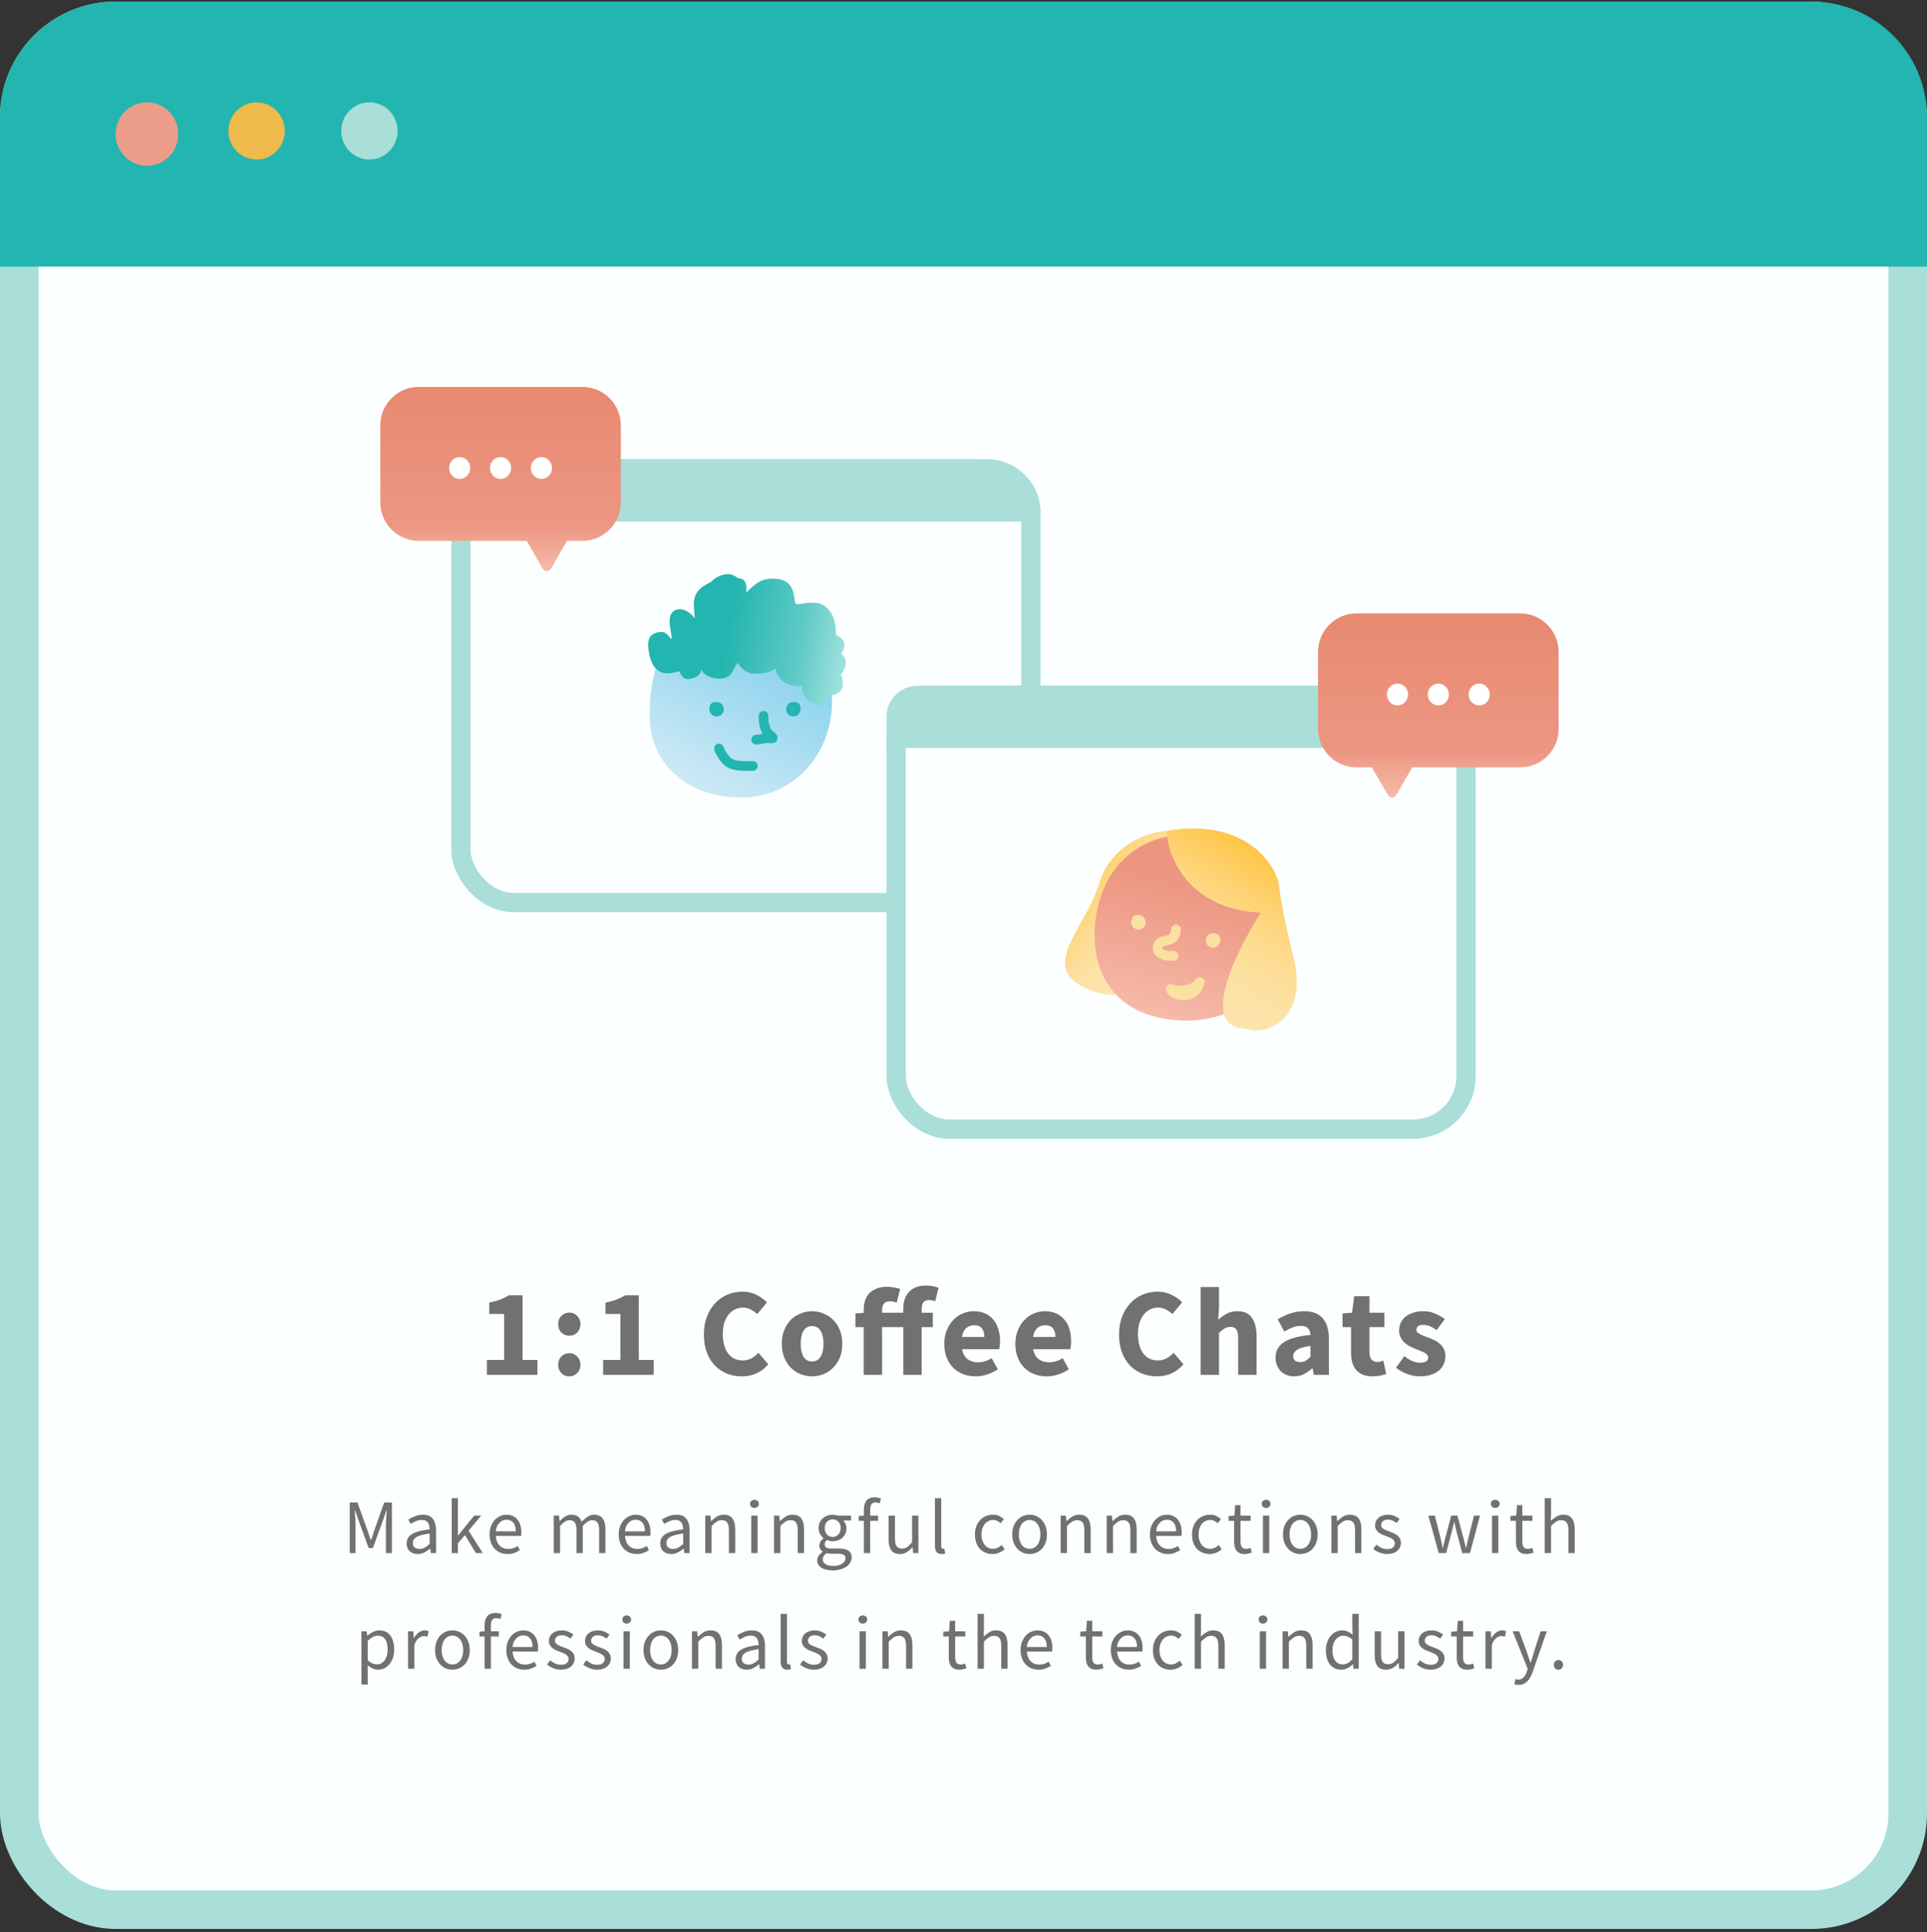<svg width="400" height="401" viewBox="0 0 400 401" fill="none" xmlns="http://www.w3.org/2000/svg">
<rect x="0" y="0" width="400" height="401" fill="#333333" stroke="none"/>
<rect x="4" y="4.329" width="392" height="392" rx="20" fill="#FCFFFF" stroke="#A9DED9" stroke-width="8"/>
<path d="M101.06 285.329V282.235H104.648V272.693H101.554V270.327C102.455 270.153 103.218 269.945 103.842 269.703C104.466 269.46 105.073 269.165 105.662 268.819H108.47V282.235H111.564V285.329H101.06ZM118.176 277.217C117.518 277.217 116.963 276.991 116.512 276.541C116.079 276.073 115.862 275.501 115.862 274.825C115.862 274.131 116.079 273.559 116.512 273.109C116.963 272.641 117.518 272.407 118.176 272.407C118.835 272.407 119.381 272.641 119.814 273.109C120.265 273.559 120.49 274.131 120.49 274.825C120.49 275.501 120.265 276.073 119.814 276.541C119.381 276.991 118.835 277.217 118.176 277.217ZM118.176 285.641C117.518 285.641 116.963 285.415 116.512 284.965C116.079 284.497 115.862 283.925 115.862 283.249C115.862 282.555 116.079 281.983 116.512 281.533C116.963 281.065 117.518 280.831 118.176 280.831C118.835 280.831 119.381 281.065 119.814 281.533C120.265 281.983 120.49 282.555 120.49 283.249C120.49 283.925 120.265 284.497 119.814 284.965C119.381 285.415 118.835 285.641 118.176 285.641ZM125.191 285.329V282.235H128.779V272.693H125.685V270.327C126.586 270.153 127.349 269.945 127.973 269.703C128.597 269.46 129.204 269.165 129.793 268.819H132.601V282.235H135.695V285.329H125.191ZM153.987 285.641C152.912 285.641 151.898 285.459 150.945 285.095C149.991 284.713 149.151 284.159 148.423 283.431C147.712 282.703 147.149 281.801 146.733 280.727C146.317 279.635 146.109 278.378 146.109 276.957C146.109 275.553 146.325 274.305 146.759 273.213C147.192 272.103 147.773 271.167 148.501 270.405C149.229 269.642 150.078 269.061 151.049 268.663C152.019 268.264 153.042 268.065 154.117 268.065C155.209 268.065 156.188 268.29 157.055 268.741C157.921 269.174 158.641 269.685 159.213 270.275L157.185 272.719C156.751 272.32 156.292 271.999 155.807 271.757C155.339 271.497 154.801 271.367 154.195 271.367C153.623 271.367 153.077 271.497 152.557 271.757C152.054 271.999 151.612 272.355 151.231 272.823C150.867 273.291 150.572 273.863 150.347 274.539C150.139 275.215 150.035 275.977 150.035 276.827C150.035 278.577 150.407 279.938 151.153 280.909C151.898 281.862 152.895 282.339 154.143 282.339C154.836 282.339 155.451 282.191 155.989 281.897C156.543 281.585 157.029 281.203 157.445 280.753L159.473 283.145C158.051 284.809 156.223 285.641 153.987 285.641ZM168.573 285.641C167.759 285.641 166.97 285.493 166.207 285.199C165.445 284.887 164.769 284.445 164.179 283.873C163.607 283.301 163.148 282.599 162.801 281.767C162.455 280.917 162.281 279.955 162.281 278.881C162.281 277.806 162.455 276.853 162.801 276.021C163.148 275.171 163.607 274.461 164.179 273.889C164.769 273.317 165.445 272.883 166.207 272.589C166.97 272.277 167.759 272.121 168.573 272.121C169.388 272.121 170.168 272.277 170.913 272.589C171.676 272.883 172.343 273.317 172.915 273.889C173.505 274.461 173.973 275.171 174.319 276.021C174.666 276.853 174.839 277.806 174.839 278.881C174.839 279.955 174.666 280.917 174.319 281.767C173.973 282.599 173.505 283.301 172.915 283.873C172.343 284.445 171.676 284.887 170.913 285.199C170.168 285.493 169.388 285.641 168.573 285.641ZM168.573 282.547C169.353 282.547 169.943 282.217 170.341 281.559C170.74 280.9 170.939 280.007 170.939 278.881C170.939 277.754 170.74 276.861 170.341 276.203C169.943 275.544 169.353 275.215 168.573 275.215C167.776 275.215 167.178 275.544 166.779 276.203C166.398 276.861 166.207 277.754 166.207 278.881C166.207 280.007 166.398 280.9 166.779 281.559C167.178 282.217 167.776 282.547 168.573 282.547ZM187.496 285.329V275.423H183.102V285.329H179.28V275.423H177.564V272.589L179.28 272.459V271.861C179.28 271.202 179.367 270.578 179.54 269.989C179.731 269.399 180.017 268.888 180.398 268.455C180.797 268.021 181.3 267.683 181.906 267.441C182.53 267.181 183.284 267.051 184.168 267.051C184.723 267.051 185.234 267.103 185.702 267.207C186.17 267.293 186.552 267.397 186.846 267.519L186.144 270.353C185.936 270.266 185.72 270.197 185.494 270.145C185.269 270.093 184.983 270.067 184.636 270.067C184.186 270.067 183.813 270.214 183.518 270.509C183.241 270.786 183.102 271.228 183.102 271.835V272.433H187.496V271.757C187.496 271.081 187.574 270.439 187.73 269.833C187.904 269.226 188.181 268.697 188.562 268.247C188.944 267.796 189.438 267.441 190.044 267.181C190.651 266.921 191.388 266.791 192.254 266.791C192.792 266.791 193.277 266.843 193.71 266.947C194.161 267.051 194.534 267.155 194.828 267.259L194.126 270.067C193.641 269.893 193.199 269.807 192.8 269.807C192.332 269.807 191.968 269.954 191.708 270.249C191.448 270.526 191.318 270.994 191.318 271.653V272.433H193.632V275.423H191.318V285.329H187.496ZM202.536 285.641C201.618 285.641 200.76 285.493 199.962 285.199C199.165 284.887 198.472 284.445 197.882 283.873C197.293 283.283 196.834 282.573 196.504 281.741C196.175 280.909 196.01 279.955 196.01 278.881C196.01 277.841 196.184 276.905 196.53 276.073C196.877 275.223 197.328 274.513 197.882 273.941C198.454 273.351 199.104 272.901 199.832 272.589C200.56 272.277 201.314 272.121 202.094 272.121C203.013 272.121 203.81 272.277 204.486 272.589C205.18 272.901 205.752 273.334 206.202 273.889C206.67 274.443 207.017 275.102 207.242 275.865C207.468 276.61 207.58 277.425 207.58 278.309C207.58 278.655 207.563 278.985 207.528 279.297C207.494 279.609 207.459 279.843 207.424 279.999H199.702C199.876 280.935 200.257 281.628 200.846 282.079C201.453 282.512 202.19 282.729 203.056 282.729C203.975 282.729 204.902 282.443 205.838 281.871L207.112 284.185C206.454 284.635 205.717 284.991 204.902 285.251C204.105 285.511 203.316 285.641 202.536 285.641ZM199.676 277.477H204.33C204.33 276.749 204.166 276.159 203.836 275.709C203.507 275.258 202.952 275.033 202.172 275.033C201.566 275.033 201.028 275.232 200.56 275.631C200.11 276.029 199.815 276.645 199.676 277.477ZM217.293 285.641C216.375 285.641 215.517 285.493 214.719 285.199C213.922 284.887 213.229 284.445 212.639 283.873C212.05 283.283 211.591 282.573 211.261 281.741C210.932 280.909 210.767 279.955 210.767 278.881C210.767 277.841 210.941 276.905 211.287 276.073C211.634 275.223 212.085 274.513 212.639 273.941C213.211 273.351 213.861 272.901 214.589 272.589C215.317 272.277 216.071 272.121 216.851 272.121C217.77 272.121 218.567 272.277 219.243 272.589C219.937 272.901 220.509 273.334 220.959 273.889C221.427 274.443 221.774 275.102 221.999 275.865C222.225 276.61 222.337 277.425 222.337 278.309C222.337 278.655 222.32 278.985 222.285 279.297C222.251 279.609 222.216 279.843 222.181 279.999H214.459C214.633 280.935 215.014 281.628 215.603 282.079C216.21 282.512 216.947 282.729 217.813 282.729C218.732 282.729 219.659 282.443 220.595 281.871L221.869 284.185C221.211 284.635 220.474 284.991 219.659 285.251C218.862 285.511 218.073 285.641 217.293 285.641ZM214.433 277.477H219.087C219.087 276.749 218.923 276.159 218.593 275.709C218.264 275.258 217.709 275.033 216.929 275.033C216.323 275.033 215.785 275.232 215.317 275.631C214.867 276.029 214.572 276.645 214.433 277.477ZM240.167 285.641C239.093 285.641 238.079 285.459 237.125 285.095C236.172 284.713 235.331 284.159 234.603 283.431C233.893 282.703 233.329 281.801 232.913 280.727C232.497 279.635 232.289 278.378 232.289 276.957C232.289 275.553 232.506 274.305 232.939 273.213C233.373 272.103 233.953 271.167 234.681 270.405C235.409 269.642 236.259 269.061 237.229 268.663C238.2 268.264 239.223 268.065 240.297 268.065C241.389 268.065 242.369 268.29 243.235 268.741C244.102 269.174 244.821 269.685 245.393 270.275L243.365 272.719C242.932 272.32 242.473 271.999 241.987 271.757C241.519 271.497 240.982 271.367 240.375 271.367C239.803 271.367 239.257 271.497 238.737 271.757C238.235 271.999 237.793 272.355 237.411 272.823C237.047 273.291 236.753 273.863 236.527 274.539C236.319 275.215 236.215 275.977 236.215 276.827C236.215 278.577 236.588 279.938 237.333 280.909C238.079 281.862 239.075 282.339 240.323 282.339C241.017 282.339 241.632 282.191 242.169 281.897C242.724 281.585 243.209 281.203 243.625 280.753L245.653 283.145C244.232 284.809 242.403 285.641 240.167 285.641ZM249.216 285.329V267.103H253.038V271.575L252.856 273.889C253.342 273.455 253.905 273.057 254.546 272.693C255.188 272.311 255.95 272.121 256.834 272.121C258.238 272.121 259.252 272.58 259.876 273.499C260.518 274.417 260.838 275.691 260.838 277.321V285.329H257.016V277.815C257.016 276.879 256.886 276.237 256.626 275.891C256.384 275.544 255.985 275.371 255.43 275.371C254.945 275.371 254.529 275.483 254.182 275.709C253.836 275.917 253.454 276.22 253.038 276.619V285.329H249.216ZM268.62 285.641C268.03 285.641 267.493 285.537 267.008 285.329C266.54 285.138 266.141 284.869 265.812 284.523C265.482 284.159 265.222 283.743 265.032 283.275C264.858 282.807 264.772 282.295 264.772 281.741C264.772 280.389 265.344 279.331 266.488 278.569C267.632 277.806 269.478 277.295 272.026 277.035C271.991 276.463 271.818 276.012 271.506 275.683C271.211 275.336 270.708 275.163 269.998 275.163C269.443 275.163 268.888 275.267 268.334 275.475C267.796 275.683 267.216 275.969 266.592 276.333L265.214 273.811C266.046 273.308 266.912 272.901 267.814 272.589C268.732 272.277 269.703 272.121 270.726 272.121C272.39 272.121 273.655 272.597 274.522 273.551C275.406 274.487 275.848 275.951 275.848 277.945V285.329H272.728L272.468 284.003H272.364C271.809 284.488 271.228 284.887 270.622 285.199C270.015 285.493 269.348 285.641 268.62 285.641ZM269.92 282.677C270.353 282.677 270.726 282.581 271.038 282.391C271.35 282.2 271.679 281.931 272.026 281.585V279.323C270.674 279.513 269.738 279.791 269.218 280.155C268.698 280.519 268.438 280.952 268.438 281.455C268.438 281.871 268.568 282.183 268.828 282.391C269.105 282.581 269.469 282.677 269.92 282.677ZM284.89 285.641C284.092 285.641 283.408 285.519 282.836 285.277C282.281 285.034 281.822 284.696 281.458 284.263C281.111 283.829 280.851 283.309 280.678 282.703C280.522 282.079 280.444 281.394 280.444 280.649V275.423H278.676V272.589L280.652 272.433L281.094 269.001H284.266V272.433H287.36V275.423H284.266V280.597C284.266 281.325 284.413 281.853 284.708 282.183C285.02 282.495 285.427 282.651 285.93 282.651C286.138 282.651 286.346 282.625 286.554 282.573C286.779 282.521 286.978 282.46 287.152 282.391L287.75 285.173C287.403 285.277 286.996 285.381 286.528 285.485C286.06 285.589 285.514 285.641 284.89 285.641ZM294.719 285.641C293.869 285.641 292.994 285.476 292.093 285.147C291.209 284.817 290.437 284.384 289.779 283.847L291.495 281.455C292.084 281.905 292.647 282.243 293.185 282.469C293.722 282.694 294.268 282.807 294.823 282.807C295.395 282.807 295.811 282.711 296.071 282.521C296.331 282.33 296.461 282.061 296.461 281.715C296.461 281.507 296.383 281.325 296.227 281.169C296.088 280.995 295.889 280.839 295.629 280.701C295.386 280.562 295.109 280.441 294.797 280.337C294.485 280.215 294.164 280.085 293.835 279.947C293.436 279.791 293.037 279.609 292.639 279.401C292.24 279.193 291.876 278.941 291.547 278.647C291.217 278.335 290.949 277.979 290.741 277.581C290.533 277.165 290.429 276.688 290.429 276.151C290.429 275.561 290.541 275.015 290.767 274.513C291.009 274.01 291.347 273.585 291.781 273.239C292.214 272.892 292.734 272.623 293.341 272.433C293.947 272.225 294.623 272.121 295.369 272.121C296.357 272.121 297.223 272.294 297.969 272.641C298.714 272.97 299.364 273.343 299.919 273.759L298.203 276.047C297.735 275.7 297.275 275.431 296.825 275.241C296.374 275.05 295.923 274.955 295.473 274.955C294.502 274.955 294.017 275.293 294.017 275.969C294.017 276.177 294.086 276.359 294.225 276.515C294.363 276.653 294.545 276.783 294.771 276.905C295.013 277.026 295.282 277.147 295.577 277.269C295.889 277.373 296.209 277.485 296.539 277.607C296.955 277.763 297.362 277.945 297.761 278.153C298.177 278.343 298.549 278.586 298.879 278.881C299.225 279.175 299.503 279.539 299.711 279.973C299.919 280.389 300.023 280.891 300.023 281.481C300.023 282.07 299.91 282.616 299.685 283.119C299.459 283.621 299.121 284.063 298.671 284.445C298.22 284.809 297.665 285.103 297.007 285.329C296.348 285.537 295.585 285.641 294.719 285.641Z" fill="#717171"/>
<path d="M72.602 322.329V311.833H74.202L76.218 317.433C76.346 317.795 76.469 318.163 76.586 318.537C76.714 318.899 76.842 319.262 76.97 319.625H77.034C77.162 319.262 77.279 318.899 77.386 318.537C77.503 318.163 77.626 317.795 77.754 317.433L79.738 311.833H81.354V322.329H80.106V316.553C80.106 316.083 80.127 315.566 80.17 315.001C80.213 314.435 80.25 313.918 80.282 313.449H80.218L79.386 315.833L77.402 321.273H76.522L74.538 315.833L73.706 313.449H73.642C73.674 313.918 73.706 314.435 73.738 315.001C73.781 315.566 73.802 316.083 73.802 316.553V322.329H72.602ZM86.691 322.521C86.04 322.521 85.496 322.329 85.059 321.945C84.632 321.561 84.419 321.017 84.419 320.313C84.419 319.459 84.798 318.809 85.555 318.361C86.312 317.902 87.523 317.582 89.187 317.401C89.187 317.155 89.16 316.915 89.107 316.681C89.064 316.446 88.984 316.238 88.867 316.057C88.75 315.875 88.584 315.731 88.371 315.625C88.168 315.507 87.907 315.449 87.587 315.449C87.139 315.449 86.718 315.534 86.323 315.705C85.928 315.875 85.576 316.067 85.267 316.281L84.755 315.369C85.118 315.134 85.56 314.91 86.083 314.697C86.606 314.473 87.182 314.361 87.811 314.361C88.76 314.361 89.448 314.654 89.875 315.241C90.302 315.817 90.515 316.59 90.515 317.561V322.329H89.427L89.315 321.401H89.267C88.894 321.71 88.494 321.977 88.067 322.201C87.64 322.414 87.182 322.521 86.691 322.521ZM87.075 321.465C87.448 321.465 87.8 321.379 88.131 321.209C88.462 321.027 88.814 320.766 89.187 320.425V318.265C88.536 318.35 87.987 318.451 87.539 318.569C87.102 318.686 86.744 318.825 86.467 318.985C86.2 319.145 86.003 319.331 85.875 319.545C85.758 319.747 85.699 319.971 85.699 320.217C85.699 320.665 85.832 320.985 86.099 321.177C86.366 321.369 86.691 321.465 87.075 321.465ZM93.761 322.329V310.937H95.057V318.649H95.105L98.417 314.553H99.873L97.265 317.673L100.225 322.329H98.785L96.513 318.585L95.057 320.281V322.329H93.761ZM105.354 322.521C104.831 322.521 104.341 322.43 103.882 322.249C103.434 322.057 103.039 321.79 102.698 321.449C102.367 321.097 102.106 320.67 101.914 320.169C101.722 319.667 101.626 319.097 101.626 318.457C101.626 317.817 101.722 317.246 101.914 316.745C102.117 316.233 102.378 315.801 102.698 315.449C103.029 315.097 103.402 314.83 103.818 314.649C104.234 314.457 104.666 314.361 105.114 314.361C105.605 314.361 106.042 314.446 106.426 314.617C106.821 314.787 107.146 315.033 107.402 315.353C107.669 315.673 107.871 316.057 108.01 316.505C108.149 316.953 108.218 317.454 108.218 318.009C108.218 318.147 108.213 318.286 108.202 318.425C108.202 318.553 108.191 318.665 108.17 318.761H102.922C102.975 319.593 103.231 320.254 103.69 320.745C104.159 321.225 104.767 321.465 105.514 321.465C105.887 321.465 106.229 321.411 106.538 321.305C106.858 321.187 107.162 321.038 107.45 320.857L107.914 321.721C107.573 321.934 107.194 322.121 106.778 322.281C106.362 322.441 105.887 322.521 105.354 322.521ZM102.906 317.817H107.066C107.066 317.027 106.895 316.43 106.554 316.025C106.223 315.609 105.754 315.401 105.146 315.401C104.869 315.401 104.602 315.454 104.346 315.561C104.101 315.667 103.877 315.827 103.674 316.041C103.471 316.243 103.301 316.494 103.162 316.793C103.034 317.091 102.949 317.433 102.906 317.817ZM114.943 322.329V314.553H116.031L116.143 315.673H116.191C116.532 315.299 116.9 314.99 117.295 314.745C117.7 314.489 118.137 314.361 118.607 314.361C119.204 314.361 119.668 314.494 119.999 314.761C120.34 315.017 120.591 315.379 120.751 315.849C121.156 315.401 121.561 315.043 121.967 314.777C122.383 314.499 122.831 314.361 123.311 314.361C124.111 314.361 124.703 314.617 125.087 315.129C125.481 315.641 125.679 316.398 125.679 317.401V322.329H124.367V317.577C124.367 316.841 124.249 316.313 124.015 315.993C123.78 315.662 123.417 315.497 122.927 315.497C122.34 315.497 121.689 315.897 120.975 316.697V322.329H119.663V317.577C119.663 316.841 119.545 316.313 119.311 315.993C119.076 315.662 118.708 315.497 118.207 315.497C117.62 315.497 116.969 315.897 116.255 316.697V322.329H114.943ZM132.16 322.521C131.638 322.521 131.147 322.43 130.688 322.249C130.24 322.057 129.846 321.79 129.504 321.449C129.174 321.097 128.912 320.67 128.72 320.169C128.528 319.667 128.432 319.097 128.432 318.457C128.432 317.817 128.528 317.246 128.72 316.745C128.923 316.233 129.184 315.801 129.504 315.449C129.835 315.097 130.208 314.83 130.624 314.649C131.04 314.457 131.472 314.361 131.92 314.361C132.411 314.361 132.848 314.446 133.232 314.617C133.627 314.787 133.952 315.033 134.208 315.353C134.475 315.673 134.678 316.057 134.816 316.505C134.955 316.953 135.024 317.454 135.024 318.009C135.024 318.147 135.019 318.286 135.008 318.425C135.008 318.553 134.998 318.665 134.976 318.761H129.728C129.782 319.593 130.038 320.254 130.496 320.745C130.966 321.225 131.574 321.465 132.32 321.465C132.694 321.465 133.035 321.411 133.344 321.305C133.664 321.187 133.968 321.038 134.256 320.857L134.72 321.721C134.379 321.934 134 322.121 133.584 322.281C133.168 322.441 132.694 322.521 132.16 322.521ZM129.712 317.817H133.872C133.872 317.027 133.702 316.43 133.36 316.025C133.03 315.609 132.56 315.401 131.952 315.401C131.675 315.401 131.408 315.454 131.152 315.561C130.907 315.667 130.683 315.827 130.48 316.041C130.278 316.243 130.107 316.494 129.968 316.793C129.84 317.091 129.755 317.433 129.712 317.817ZM139.319 322.521C138.668 322.521 138.124 322.329 137.687 321.945C137.26 321.561 137.047 321.017 137.047 320.313C137.047 319.459 137.426 318.809 138.183 318.361C138.94 317.902 140.151 317.582 141.815 317.401C141.815 317.155 141.788 316.915 141.735 316.681C141.692 316.446 141.612 316.238 141.495 316.057C141.378 315.875 141.212 315.731 140.999 315.625C140.796 315.507 140.535 315.449 140.215 315.449C139.767 315.449 139.346 315.534 138.951 315.705C138.556 315.875 138.204 316.067 137.895 316.281L137.383 315.369C137.746 315.134 138.188 314.91 138.711 314.697C139.234 314.473 139.81 314.361 140.439 314.361C141.388 314.361 142.076 314.654 142.503 315.241C142.93 315.817 143.143 316.59 143.143 317.561V322.329H142.055L141.943 321.401H141.895C141.522 321.71 141.122 321.977 140.695 322.201C140.268 322.414 139.81 322.521 139.319 322.521ZM139.703 321.465C140.076 321.465 140.428 321.379 140.759 321.209C141.09 321.027 141.442 320.766 141.815 320.425V318.265C141.164 318.35 140.615 318.451 140.167 318.569C139.73 318.686 139.372 318.825 139.095 318.985C138.828 319.145 138.631 319.331 138.503 319.545C138.386 319.747 138.327 319.971 138.327 320.217C138.327 320.665 138.46 320.985 138.727 321.177C138.994 321.369 139.319 321.465 139.703 321.465ZM146.39 322.329V314.553H147.478L147.59 315.673H147.638C148.011 315.299 148.4 314.99 148.806 314.745C149.222 314.489 149.702 314.361 150.246 314.361C151.067 314.361 151.664 314.617 152.038 315.129C152.422 315.641 152.614 316.398 152.614 317.401V322.329H151.302V317.577C151.302 316.841 151.184 316.313 150.95 315.993C150.715 315.662 150.342 315.497 149.83 315.497C149.424 315.497 149.067 315.598 148.758 315.801C148.448 316.003 148.096 316.302 147.702 316.697V322.329H146.39ZM155.94 322.329V314.553H157.252V322.329H155.94ZM156.612 312.953C156.356 312.953 156.137 312.873 155.956 312.713C155.785 312.553 155.7 312.35 155.7 312.105C155.7 311.849 155.785 311.646 155.956 311.497C156.137 311.337 156.356 311.257 156.612 311.257C156.868 311.257 157.081 311.337 157.252 311.497C157.433 311.646 157.524 311.849 157.524 312.105C157.524 312.35 157.433 312.553 157.252 312.713C157.081 312.873 156.868 312.953 156.612 312.953ZM160.677 322.329V314.553H161.765L161.877 315.673H161.925C162.298 315.299 162.688 314.99 163.093 314.745C163.509 314.489 163.989 314.361 164.533 314.361C165.354 314.361 165.952 314.617 166.325 315.129C166.709 315.641 166.901 316.398 166.901 317.401V322.329H165.589V317.577C165.589 316.841 165.472 316.313 165.237 315.993C165.002 315.662 164.629 315.497 164.117 315.497C163.712 315.497 163.354 315.598 163.045 315.801C162.736 316.003 162.384 316.302 161.989 316.697V322.329H160.677ZM172.851 325.913C172.371 325.913 171.934 325.865 171.539 325.769C171.144 325.683 170.803 325.55 170.515 325.369C170.238 325.187 170.019 324.969 169.859 324.713C169.71 324.457 169.635 324.158 169.635 323.817C169.635 323.486 169.736 323.171 169.939 322.873C170.142 322.574 170.419 322.302 170.771 322.057V321.993C170.579 321.875 170.414 321.715 170.275 321.513C170.147 321.299 170.083 321.038 170.083 320.729C170.083 320.398 170.174 320.11 170.355 319.865C170.536 319.619 170.728 319.427 170.931 319.289V319.225C170.675 319.011 170.44 318.729 170.227 318.377C170.024 318.014 169.923 317.598 169.923 317.129C169.923 316.702 169.998 316.318 170.147 315.977C170.307 315.635 170.52 315.347 170.787 315.113C171.054 314.867 171.363 314.681 171.715 314.553C172.078 314.425 172.456 314.361 172.851 314.361C173.064 314.361 173.262 314.382 173.443 314.425C173.635 314.457 173.806 314.499 173.955 314.553H176.659V315.561H175.059C175.24 315.742 175.39 315.971 175.507 316.249C175.635 316.526 175.699 316.83 175.699 317.161C175.699 317.577 175.624 317.955 175.475 318.297C175.326 318.627 175.123 318.91 174.867 319.145C174.611 319.369 174.307 319.545 173.955 319.673C173.614 319.801 173.246 319.865 172.851 319.865C172.659 319.865 172.462 319.843 172.259 319.801C172.056 319.747 171.864 319.678 171.683 319.593C171.544 319.71 171.427 319.843 171.331 319.993C171.235 320.131 171.187 320.307 171.187 320.521C171.187 320.766 171.283 320.969 171.475 321.129C171.667 321.289 172.03 321.369 172.563 321.369H174.067C174.974 321.369 175.651 321.518 176.099 321.817C176.558 322.105 176.787 322.574 176.787 323.225C176.787 323.587 176.696 323.929 176.515 324.249C176.334 324.579 176.072 324.867 175.731 325.113C175.39 325.358 174.974 325.55 174.483 325.689C174.003 325.838 173.459 325.913 172.851 325.913ZM172.851 318.985C173.075 318.985 173.283 318.942 173.475 318.857C173.678 318.771 173.854 318.649 174.003 318.489C174.163 318.329 174.286 318.137 174.371 317.913C174.456 317.678 174.499 317.417 174.499 317.129C174.499 316.553 174.339 316.11 174.019 315.801C173.699 315.481 173.31 315.321 172.851 315.321C172.392 315.321 172.003 315.481 171.683 315.801C171.363 316.11 171.203 316.553 171.203 317.129C171.203 317.417 171.246 317.678 171.331 317.913C171.416 318.137 171.534 318.329 171.683 318.489C171.843 318.649 172.019 318.771 172.211 318.857C172.414 318.942 172.627 318.985 172.851 318.985ZM173.043 325.001C173.416 325.001 173.752 324.953 174.051 324.857C174.36 324.771 174.622 324.654 174.835 324.505C175.048 324.366 175.214 324.201 175.331 324.009C175.448 323.817 175.507 323.619 175.507 323.417C175.507 323.054 175.374 322.803 175.107 322.665C174.84 322.526 174.451 322.457 173.939 322.457H172.595C172.446 322.457 172.28 322.446 172.099 322.425C171.928 322.414 171.758 322.382 171.587 322.329C171.31 322.531 171.107 322.745 170.979 322.969C170.851 323.193 170.787 323.417 170.787 323.641C170.787 324.057 170.984 324.387 171.379 324.633C171.784 324.878 172.339 325.001 173.043 325.001ZM179.314 322.329V315.625H178.258V314.633L179.314 314.553V313.321C179.314 312.521 179.495 311.891 179.858 311.433C180.231 310.974 180.807 310.745 181.586 310.745C181.831 310.745 182.06 310.771 182.274 310.825C182.498 310.867 182.7 310.926 182.882 311.001L182.594 312.009C182.306 311.881 182.012 311.817 181.714 311.817C180.988 311.817 180.626 312.318 180.626 313.321V314.553H182.274V315.625H180.626V322.329H179.314ZM186.833 322.521C186.001 322.521 185.393 322.265 185.009 321.753C184.636 321.241 184.449 320.483 184.449 319.481V314.553H185.777V319.305C185.777 320.041 185.889 320.574 186.113 320.905C186.348 321.225 186.721 321.385 187.233 321.385C187.639 321.385 187.996 321.283 188.305 321.081C188.615 320.867 188.956 320.531 189.329 320.073V314.553H190.641V322.329H189.553L189.441 321.113H189.393C189.031 321.539 188.647 321.881 188.241 322.137C187.847 322.393 187.377 322.521 186.833 322.521ZM195.457 322.521C194.955 322.521 194.598 322.371 194.385 322.073C194.171 321.774 194.065 321.337 194.065 320.761V310.937H195.377V320.857C195.377 321.07 195.414 321.219 195.489 321.305C195.563 321.39 195.649 321.433 195.745 321.433C195.787 321.433 195.825 321.433 195.857 321.433C195.899 321.433 195.958 321.422 196.033 321.401L196.209 322.393C196.123 322.435 196.022 322.467 195.905 322.489C195.787 322.51 195.638 322.521 195.457 322.521ZM206.018 322.521C205.506 322.521 205.026 322.43 204.578 322.249C204.13 322.067 203.74 321.806 203.41 321.465C203.09 321.113 202.834 320.686 202.642 320.185C202.46 319.673 202.37 319.097 202.37 318.457C202.37 317.806 202.471 317.23 202.674 316.729C202.876 316.217 203.148 315.785 203.49 315.433C203.831 315.081 204.226 314.814 204.674 314.633C205.132 314.451 205.612 314.361 206.114 314.361C206.626 314.361 207.063 314.451 207.426 314.633C207.788 314.814 208.108 315.027 208.386 315.273L207.714 316.137C207.49 315.934 207.25 315.769 206.994 315.641C206.748 315.513 206.471 315.449 206.162 315.449C205.81 315.449 205.484 315.523 205.186 315.673C204.887 315.811 204.631 316.014 204.418 316.281C204.204 316.547 204.034 316.867 203.906 317.241C203.788 317.603 203.73 318.009 203.73 318.457C203.73 318.905 203.788 319.31 203.906 319.673C204.023 320.035 204.183 320.35 204.386 320.617C204.599 320.873 204.855 321.075 205.154 321.225C205.452 321.363 205.778 321.433 206.13 321.433C206.492 321.433 206.823 321.358 207.122 321.209C207.431 321.049 207.708 320.862 207.954 320.649L208.53 321.529C208.178 321.838 207.788 322.083 207.362 322.265C206.935 322.435 206.487 322.521 206.018 322.521ZM213.723 322.521C213.243 322.521 212.784 322.43 212.347 322.249C211.92 322.067 211.542 321.806 211.211 321.465C210.88 321.113 210.614 320.686 210.411 320.185C210.219 319.673 210.123 319.097 210.123 318.457C210.123 317.806 210.219 317.23 210.411 316.729C210.614 316.217 210.88 315.785 211.211 315.433C211.542 315.081 211.92 314.814 212.347 314.633C212.784 314.451 213.243 314.361 213.723 314.361C214.203 314.361 214.656 314.451 215.083 314.633C215.52 314.814 215.904 315.081 216.235 315.433C216.566 315.785 216.827 316.217 217.019 316.729C217.222 317.23 217.323 317.806 217.323 318.457C217.323 319.097 217.222 319.673 217.019 320.185C216.827 320.686 216.566 321.113 216.235 321.465C215.904 321.806 215.52 322.067 215.083 322.249C214.656 322.43 214.203 322.521 213.723 322.521ZM213.723 321.433C214.054 321.433 214.358 321.363 214.635 321.225C214.912 321.075 215.147 320.873 215.339 320.617C215.542 320.35 215.696 320.035 215.803 319.673C215.91 319.31 215.963 318.905 215.963 318.457C215.963 318.009 215.91 317.603 215.803 317.241C215.696 316.867 215.542 316.547 215.339 316.281C215.147 316.014 214.912 315.811 214.635 315.673C214.358 315.523 214.054 315.449 213.723 315.449C213.392 315.449 213.088 315.523 212.811 315.673C212.534 315.811 212.294 316.014 212.091 316.281C211.899 316.547 211.75 316.867 211.643 317.241C211.536 317.603 211.483 318.009 211.483 318.457C211.483 318.905 211.536 319.31 211.643 319.673C211.75 320.035 211.899 320.35 212.091 320.617C212.294 320.873 212.534 321.075 212.811 321.225C213.088 321.363 213.392 321.433 213.723 321.433ZM220.171 322.329V314.553H221.259L221.371 315.673H221.419C221.792 315.299 222.181 314.99 222.587 314.745C223.003 314.489 223.483 314.361 224.027 314.361C224.848 314.361 225.445 314.617 225.819 315.129C226.203 315.641 226.395 316.398 226.395 317.401V322.329H225.083V317.577C225.083 316.841 224.965 316.313 224.731 315.993C224.496 315.662 224.123 315.497 223.611 315.497C223.205 315.497 222.848 315.598 222.539 315.801C222.229 316.003 221.877 316.302 221.483 316.697V322.329H220.171ZM229.721 322.329V314.553H230.809L230.921 315.673H230.969C231.342 315.299 231.731 314.99 232.137 314.745C232.553 314.489 233.033 314.361 233.577 314.361C234.398 314.361 234.995 314.617 235.369 315.129C235.753 315.641 235.945 316.398 235.945 317.401V322.329H234.633V317.577C234.633 316.841 234.515 316.313 234.281 315.993C234.046 315.662 233.673 315.497 233.161 315.497C232.755 315.497 232.398 315.598 232.089 315.801C231.779 316.003 231.427 316.302 231.033 316.697V322.329H229.721ZM242.423 322.521C241.9 322.521 241.409 322.43 240.951 322.249C240.503 322.057 240.108 321.79 239.767 321.449C239.436 321.097 239.175 320.67 238.983 320.169C238.791 319.667 238.695 319.097 238.695 318.457C238.695 317.817 238.791 317.246 238.983 316.745C239.185 316.233 239.447 315.801 239.767 315.449C240.097 315.097 240.471 314.83 240.887 314.649C241.303 314.457 241.735 314.361 242.183 314.361C242.673 314.361 243.111 314.446 243.495 314.617C243.889 314.787 244.215 315.033 244.471 315.353C244.737 315.673 244.94 316.057 245.079 316.505C245.217 316.953 245.287 317.454 245.287 318.009C245.287 318.147 245.281 318.286 245.271 318.425C245.271 318.553 245.26 318.665 245.239 318.761H239.991C240.044 319.593 240.3 320.254 240.759 320.745C241.228 321.225 241.836 321.465 242.583 321.465C242.956 321.465 243.297 321.411 243.607 321.305C243.927 321.187 244.231 321.038 244.519 320.857L244.983 321.721C244.641 321.934 244.263 322.121 243.847 322.281C243.431 322.441 242.956 322.521 242.423 322.521ZM239.975 317.817H244.135C244.135 317.027 243.964 316.43 243.623 316.025C243.292 315.609 242.823 315.401 242.215 315.401C241.937 315.401 241.671 315.454 241.415 315.561C241.169 315.667 240.945 315.827 240.743 316.041C240.54 316.243 240.369 316.494 240.231 316.793C240.103 317.091 240.017 317.433 239.975 317.817ZM251.08 322.521C250.568 322.521 250.088 322.43 249.64 322.249C249.192 322.067 248.803 321.806 248.472 321.465C248.152 321.113 247.896 320.686 247.704 320.185C247.523 319.673 247.432 319.097 247.432 318.457C247.432 317.806 247.534 317.23 247.736 316.729C247.939 316.217 248.211 315.785 248.552 315.433C248.894 315.081 249.288 314.814 249.736 314.633C250.195 314.451 250.675 314.361 251.176 314.361C251.688 314.361 252.126 314.451 252.488 314.633C252.851 314.814 253.171 315.027 253.448 315.273L252.776 316.137C252.552 315.934 252.312 315.769 252.056 315.641C251.811 315.513 251.534 315.449 251.224 315.449C250.872 315.449 250.547 315.523 250.248 315.673C249.95 315.811 249.694 316.014 249.48 316.281C249.267 316.547 249.096 316.867 248.968 317.241C248.851 317.603 248.792 318.009 248.792 318.457C248.792 318.905 248.851 319.31 248.968 319.673C249.086 320.035 249.246 320.35 249.448 320.617C249.662 320.873 249.918 321.075 250.216 321.225C250.515 321.363 250.84 321.433 251.192 321.433C251.555 321.433 251.886 321.358 252.184 321.209C252.494 321.049 252.771 320.862 253.016 320.649L253.592 321.529C253.24 321.838 252.851 322.083 252.424 322.265C251.998 322.435 251.55 322.521 251.08 322.521ZM258.397 322.521C257.981 322.521 257.629 322.457 257.341 322.329C257.064 322.201 256.834 322.025 256.653 321.801C256.482 321.577 256.36 321.305 256.285 320.985C256.21 320.665 256.173 320.313 256.173 319.929V315.625H255.021V314.633L256.237 314.553L256.397 312.377H257.501V314.553H259.597V315.625H257.501V319.945C257.501 320.425 257.586 320.798 257.757 321.065C257.938 321.321 258.253 321.449 258.701 321.449C258.84 321.449 258.989 321.427 259.149 321.385C259.309 321.342 259.453 321.294 259.581 321.241L259.837 322.233C259.624 322.307 259.389 322.371 259.133 322.425C258.888 322.489 258.642 322.521 258.397 322.521ZM262.155 322.329V314.553H263.467V322.329H262.155ZM262.827 312.953C262.571 312.953 262.352 312.873 262.171 312.713C262 312.553 261.915 312.35 261.915 312.105C261.915 311.849 262 311.646 262.171 311.497C262.352 311.337 262.571 311.257 262.827 311.257C263.083 311.257 263.296 311.337 263.467 311.497C263.648 311.646 263.739 311.849 263.739 312.105C263.739 312.35 263.648 312.553 263.467 312.713C263.296 312.873 263.083 312.953 262.827 312.953ZM269.917 322.521C269.437 322.521 268.978 322.43 268.541 322.249C268.114 322.067 267.735 321.806 267.405 321.465C267.074 321.113 266.807 320.686 266.605 320.185C266.413 319.673 266.317 319.097 266.317 318.457C266.317 317.806 266.413 317.23 266.605 316.729C266.807 316.217 267.074 315.785 267.405 315.433C267.735 315.081 268.114 314.814 268.541 314.633C268.978 314.451 269.437 314.361 269.917 314.361C270.397 314.361 270.85 314.451 271.277 314.633C271.714 314.814 272.098 315.081 272.429 315.433C272.759 315.785 273.021 316.217 273.213 316.729C273.415 317.23 273.517 317.806 273.517 318.457C273.517 319.097 273.415 319.673 273.213 320.185C273.021 320.686 272.759 321.113 272.429 321.465C272.098 321.806 271.714 322.067 271.277 322.249C270.85 322.43 270.397 322.521 269.917 322.521ZM269.917 321.433C270.247 321.433 270.551 321.363 270.829 321.225C271.106 321.075 271.341 320.873 271.533 320.617C271.735 320.35 271.89 320.035 271.997 319.673C272.103 319.31 272.157 318.905 272.157 318.457C272.157 318.009 272.103 317.603 271.997 317.241C271.89 316.867 271.735 316.547 271.533 316.281C271.341 316.014 271.106 315.811 270.829 315.673C270.551 315.523 270.247 315.449 269.917 315.449C269.586 315.449 269.282 315.523 269.005 315.673C268.727 315.811 268.487 316.014 268.285 316.281C268.093 316.547 267.943 316.867 267.837 317.241C267.73 317.603 267.677 318.009 267.677 318.457C267.677 318.905 267.73 319.31 267.837 319.673C267.943 320.035 268.093 320.35 268.285 320.617C268.487 320.873 268.727 321.075 269.005 321.225C269.282 321.363 269.586 321.433 269.917 321.433ZM276.365 322.329V314.553H277.453L277.565 315.673H277.613C277.986 315.299 278.375 314.99 278.781 314.745C279.197 314.489 279.677 314.361 280.221 314.361C281.042 314.361 281.639 314.617 282.013 315.129C282.397 315.641 282.589 316.398 282.589 317.401V322.329H281.277V317.577C281.277 316.841 281.159 316.313 280.925 315.993C280.69 315.662 280.317 315.497 279.805 315.497C279.399 315.497 279.042 315.598 278.733 315.801C278.423 316.003 278.071 316.302 277.677 316.697V322.329H276.365ZM287.947 322.521C287.392 322.521 286.864 322.419 286.363 322.217C285.861 322.014 285.424 321.758 285.051 321.449L285.707 320.569C286.048 320.846 286.395 321.07 286.747 321.241C287.109 321.411 287.525 321.497 287.995 321.497C288.507 321.497 288.891 321.379 289.147 321.145C289.403 320.91 289.531 320.622 289.531 320.281C289.531 320.078 289.477 319.902 289.371 319.753C289.264 319.603 289.125 319.475 288.955 319.369C288.795 319.251 288.608 319.15 288.395 319.065C288.181 318.979 287.968 318.894 287.755 318.809C287.477 318.713 287.2 318.606 286.923 318.489C286.645 318.361 286.395 318.211 286.171 318.041C285.957 317.859 285.781 317.651 285.643 317.417C285.504 317.182 285.435 316.899 285.435 316.569C285.435 316.259 285.493 315.971 285.611 315.705C285.739 315.427 285.915 315.193 286.139 315.001C286.373 314.798 286.656 314.643 286.987 314.537C287.317 314.419 287.691 314.361 288.107 314.361C288.597 314.361 289.045 314.446 289.451 314.617C289.867 314.787 290.224 314.995 290.523 315.241L289.899 316.073C289.632 315.87 289.355 315.705 289.067 315.577C288.779 315.449 288.464 315.385 288.123 315.385C287.632 315.385 287.269 315.497 287.035 315.721C286.811 315.945 286.699 316.206 286.699 316.505C286.699 316.686 286.747 316.846 286.843 316.985C286.939 317.113 287.067 317.23 287.227 317.337C287.387 317.433 287.568 317.523 287.771 317.609C287.984 317.683 288.203 317.763 288.427 317.849C288.704 317.955 288.981 318.067 289.259 318.185C289.547 318.302 289.803 318.451 290.027 318.633C290.251 318.803 290.432 319.017 290.571 319.273C290.72 319.529 290.795 319.838 290.795 320.201C290.795 320.521 290.731 320.819 290.603 321.097C290.485 321.374 290.304 321.619 290.059 321.833C289.824 322.046 289.525 322.211 289.163 322.329C288.811 322.457 288.405 322.521 287.947 322.521ZM298.653 322.329L296.493 314.553H297.837L298.989 319.049C299.074 319.422 299.154 319.785 299.229 320.137C299.303 320.489 299.378 320.846 299.453 321.209H299.517C299.602 320.846 299.687 320.489 299.773 320.137C299.858 319.774 299.949 319.411 300.045 319.049L301.245 314.553H302.525L303.741 319.049C303.837 319.422 303.927 319.785 304.013 320.137C304.109 320.489 304.199 320.846 304.285 321.209H304.349C304.434 320.846 304.514 320.489 304.589 320.137C304.663 319.785 304.743 319.422 304.829 319.049L305.965 314.553H307.213L305.133 322.329H303.533L302.413 318.153C302.317 317.779 302.226 317.411 302.141 317.049C302.066 316.686 301.981 316.307 301.885 315.913H301.821C301.735 316.307 301.65 316.691 301.565 317.065C301.479 317.427 301.383 317.795 301.277 318.169L300.189 322.329H298.653ZM309.705 322.329V314.553H311.017V322.329H309.705ZM310.377 312.953C310.121 312.953 309.902 312.873 309.721 312.713C309.55 312.553 309.465 312.35 309.465 312.105C309.465 311.849 309.55 311.646 309.721 311.497C309.902 311.337 310.121 311.257 310.377 311.257C310.633 311.257 310.846 311.337 311.017 311.497C311.198 311.646 311.289 311.849 311.289 312.105C311.289 312.35 311.198 312.553 311.017 312.713C310.846 312.873 310.633 312.953 310.377 312.953ZM316.891 322.521C316.475 322.521 316.123 322.457 315.835 322.329C315.557 322.201 315.328 322.025 315.147 321.801C314.976 321.577 314.853 321.305 314.779 320.985C314.704 320.665 314.667 320.313 314.667 319.929V315.625H313.515V314.633L314.731 314.553L314.891 312.377H315.995V314.553H318.091V315.625H315.995V319.945C315.995 320.425 316.08 320.798 316.251 321.065C316.432 321.321 316.747 321.449 317.195 321.449C317.333 321.449 317.483 321.427 317.643 321.385C317.803 321.342 317.947 321.294 318.075 321.241L318.331 322.233C318.117 322.307 317.883 322.371 317.627 322.425C317.381 322.489 317.136 322.521 316.891 322.521ZM320.649 322.329V310.937H321.961V314.041L321.913 315.641C322.286 315.289 322.676 314.99 323.081 314.745C323.486 314.489 323.961 314.361 324.505 314.361C325.326 314.361 325.924 314.617 326.297 315.129C326.681 315.641 326.873 316.398 326.873 317.401V322.329H325.561V317.577C325.561 316.841 325.444 316.313 325.209 315.993C324.974 315.662 324.601 315.497 324.089 315.497C323.684 315.497 323.326 315.598 323.017 315.801C322.708 316.003 322.356 316.302 321.961 316.697V322.329H320.649ZM75.024 349.609V338.553H76.112L76.224 339.449H76.272C76.624 339.15 77.008 338.894 77.424 338.681C77.851 338.467 78.293 338.361 78.752 338.361C79.253 338.361 79.696 338.457 80.08 338.649C80.464 338.83 80.784 339.097 81.04 339.449C81.296 339.79 81.488 340.206 81.616 340.697C81.755 341.177 81.824 341.721 81.824 342.329C81.824 342.99 81.733 343.582 81.552 344.105C81.371 344.617 81.125 345.054 80.816 345.417C80.507 345.779 80.149 346.057 79.744 346.249C79.339 346.43 78.912 346.521 78.464 346.521C78.101 346.521 77.739 346.441 77.376 346.281C77.024 346.121 76.667 345.902 76.304 345.625L76.336 346.985V349.609H75.024ZM78.24 345.417C78.56 345.417 78.853 345.347 79.12 345.209C79.397 345.059 79.632 344.857 79.824 344.601C80.027 344.334 80.181 344.009 80.288 343.625C80.405 343.241 80.464 342.809 80.464 342.329C80.464 341.902 80.427 341.513 80.352 341.161C80.277 340.809 80.155 340.51 79.984 340.265C79.824 340.009 79.611 339.811 79.344 339.673C79.088 339.534 78.779 339.465 78.416 339.465C78.085 339.465 77.749 339.555 77.408 339.737C77.077 339.918 76.72 340.179 76.336 340.521V344.601C76.688 344.899 77.029 345.113 77.36 345.241C77.691 345.358 77.984 345.417 78.24 345.417ZM84.699 346.329V338.553H85.787L85.899 339.961H85.947C86.214 339.47 86.534 339.081 86.907 338.793C87.291 338.505 87.707 338.361 88.155 338.361C88.464 338.361 88.742 338.414 88.987 338.521L88.731 339.673C88.603 339.63 88.486 339.598 88.379 339.577C88.272 339.555 88.139 339.545 87.979 339.545C87.648 339.545 87.302 339.678 86.939 339.945C86.587 340.211 86.278 340.675 86.011 341.337V346.329H84.699ZM93.913 346.521C93.433 346.521 92.975 346.43 92.537 346.249C92.111 346.067 91.732 345.806 91.401 345.465C91.071 345.113 90.804 344.686 90.602 344.185C90.409 343.673 90.314 343.097 90.314 342.457C90.314 341.806 90.409 341.23 90.602 340.729C90.804 340.217 91.071 339.785 91.401 339.433C91.732 339.081 92.111 338.814 92.537 338.633C92.975 338.451 93.433 338.361 93.913 338.361C94.394 338.361 94.847 338.451 95.273 338.633C95.711 338.814 96.095 339.081 96.425 339.433C96.756 339.785 97.017 340.217 97.21 340.729C97.412 341.23 97.513 341.806 97.513 342.457C97.513 343.097 97.412 343.673 97.21 344.185C97.017 344.686 96.756 345.113 96.425 345.465C96.095 345.806 95.711 346.067 95.273 346.249C94.847 346.43 94.394 346.521 93.913 346.521ZM93.913 345.433C94.244 345.433 94.548 345.363 94.826 345.225C95.103 345.075 95.338 344.873 95.529 344.617C95.732 344.35 95.887 344.035 95.993 343.673C96.1 343.31 96.153 342.905 96.153 342.457C96.153 342.009 96.1 341.603 95.993 341.241C95.887 340.867 95.732 340.547 95.529 340.281C95.338 340.014 95.103 339.811 94.826 339.673C94.548 339.523 94.244 339.449 93.913 339.449C93.583 339.449 93.279 339.523 93.001 339.673C92.724 339.811 92.484 340.014 92.281 340.281C92.09 340.547 91.94 340.867 91.834 341.241C91.727 341.603 91.674 342.009 91.674 342.457C91.674 342.905 91.727 343.31 91.834 343.673C91.94 344.035 92.09 344.35 92.281 344.617C92.484 344.873 92.724 345.075 93.001 345.225C93.279 345.363 93.583 345.433 93.913 345.433ZM100.585 346.329V339.625H99.529V338.633L100.585 338.553V337.321C100.585 336.521 100.767 335.891 101.129 335.433C101.503 334.974 102.079 334.745 102.857 334.745C103.103 334.745 103.332 334.771 103.545 334.825C103.769 334.867 103.972 334.926 104.153 335.001L103.865 336.009C103.577 335.881 103.284 335.817 102.985 335.817C102.26 335.817 101.897 336.318 101.897 337.321V338.553H103.545V339.625H101.897V346.329H100.585ZM108.829 346.521C108.306 346.521 107.816 346.43 107.357 346.249C106.909 346.057 106.514 345.79 106.173 345.449C105.842 345.097 105.581 344.67 105.389 344.169C105.197 343.667 105.101 343.097 105.101 342.457C105.101 341.817 105.197 341.246 105.389 340.745C105.592 340.233 105.853 339.801 106.173 339.449C106.504 339.097 106.877 338.83 107.293 338.649C107.709 338.457 108.141 338.361 108.589 338.361C109.08 338.361 109.517 338.446 109.901 338.617C110.296 338.787 110.621 339.033 110.877 339.353C111.144 339.673 111.346 340.057 111.485 340.505C111.624 340.953 111.693 341.454 111.693 342.009C111.693 342.147 111.688 342.286 111.677 342.425C111.677 342.553 111.666 342.665 111.645 342.761H106.397C106.45 343.593 106.706 344.254 107.165 344.745C107.634 345.225 108.242 345.465 108.989 345.465C109.362 345.465 109.704 345.411 110.013 345.305C110.333 345.187 110.637 345.038 110.925 344.857L111.389 345.721C111.048 345.934 110.669 346.121 110.253 346.281C109.837 346.441 109.362 346.521 108.829 346.521ZM106.381 341.817H110.541C110.541 341.027 110.37 340.43 110.029 340.025C109.698 339.609 109.229 339.401 108.621 339.401C108.344 339.401 108.077 339.454 107.821 339.561C107.576 339.667 107.352 339.827 107.149 340.041C106.946 340.243 106.776 340.494 106.637 340.793C106.509 341.091 106.424 341.433 106.381 341.817ZM116.447 346.521C115.892 346.521 115.364 346.419 114.863 346.217C114.361 346.014 113.924 345.758 113.551 345.449L114.207 344.569C114.548 344.846 114.895 345.07 115.247 345.241C115.609 345.411 116.025 345.497 116.495 345.497C117.007 345.497 117.391 345.379 117.647 345.145C117.903 344.91 118.031 344.622 118.031 344.281C118.031 344.078 117.977 343.902 117.871 343.753C117.764 343.603 117.625 343.475 117.455 343.369C117.295 343.251 117.108 343.15 116.895 343.065C116.681 342.979 116.468 342.894 116.255 342.809C115.977 342.713 115.7 342.606 115.423 342.489C115.145 342.361 114.895 342.211 114.671 342.041C114.457 341.859 114.281 341.651 114.143 341.417C114.004 341.182 113.935 340.899 113.935 340.569C113.935 340.259 113.993 339.971 114.111 339.705C114.239 339.427 114.415 339.193 114.639 339.001C114.873 338.798 115.156 338.643 115.487 338.537C115.817 338.419 116.191 338.361 116.607 338.361C117.097 338.361 117.545 338.446 117.951 338.617C118.367 338.787 118.724 338.995 119.023 339.241L118.399 340.073C118.132 339.87 117.855 339.705 117.567 339.577C117.279 339.449 116.964 339.385 116.623 339.385C116.132 339.385 115.769 339.497 115.535 339.721C115.311 339.945 115.199 340.206 115.199 340.505C115.199 340.686 115.247 340.846 115.343 340.985C115.439 341.113 115.567 341.23 115.727 341.337C115.887 341.433 116.068 341.523 116.271 341.609C116.484 341.683 116.703 341.763 116.927 341.849C117.204 341.955 117.481 342.067 117.759 342.185C118.047 342.302 118.303 342.451 118.527 342.633C118.751 342.803 118.932 343.017 119.071 343.273C119.22 343.529 119.295 343.838 119.295 344.201C119.295 344.521 119.231 344.819 119.103 345.097C118.985 345.374 118.804 345.619 118.559 345.833C118.324 346.046 118.025 346.211 117.663 346.329C117.311 346.457 116.905 346.521 116.447 346.521ZM123.95 346.521C123.395 346.521 122.867 346.419 122.366 346.217C121.864 346.014 121.427 345.758 121.054 345.449L121.71 344.569C122.051 344.846 122.398 345.07 122.75 345.241C123.112 345.411 123.528 345.497 123.998 345.497C124.51 345.497 124.894 345.379 125.15 345.145C125.406 344.91 125.534 344.622 125.534 344.281C125.534 344.078 125.48 343.902 125.374 343.753C125.267 343.603 125.128 343.475 124.958 343.369C124.798 343.251 124.611 343.15 124.398 343.065C124.184 342.979 123.971 342.894 123.758 342.809C123.48 342.713 123.203 342.606 122.926 342.489C122.648 342.361 122.398 342.211 122.174 342.041C121.96 341.859 121.784 341.651 121.646 341.417C121.507 341.182 121.438 340.899 121.438 340.569C121.438 340.259 121.496 339.971 121.614 339.705C121.742 339.427 121.918 339.193 122.142 339.001C122.376 338.798 122.659 338.643 122.99 338.537C123.32 338.419 123.694 338.361 124.11 338.361C124.6 338.361 125.048 338.446 125.454 338.617C125.87 338.787 126.227 338.995 126.526 339.241L125.902 340.073C125.635 339.87 125.358 339.705 125.07 339.577C124.782 339.449 124.467 339.385 124.126 339.385C123.635 339.385 123.272 339.497 123.038 339.721C122.814 339.945 122.702 340.206 122.702 340.505C122.702 340.686 122.75 340.846 122.846 340.985C122.942 341.113 123.07 341.23 123.23 341.337C123.39 341.433 123.571 341.523 123.774 341.609C123.987 341.683 124.206 341.763 124.43 341.849C124.707 341.955 124.984 342.067 125.262 342.185C125.55 342.302 125.806 342.451 126.03 342.633C126.254 342.803 126.435 343.017 126.574 343.273C126.723 343.529 126.798 343.838 126.798 344.201C126.798 344.521 126.734 344.819 126.606 345.097C126.488 345.374 126.307 345.619 126.062 345.833C125.827 346.046 125.528 346.211 125.166 346.329C124.814 346.457 124.408 346.521 123.95 346.521ZM129.421 346.329V338.553H130.733V346.329H129.421ZM130.093 336.953C129.837 336.953 129.618 336.873 129.437 336.713C129.266 336.553 129.181 336.35 129.181 336.105C129.181 335.849 129.266 335.646 129.437 335.497C129.618 335.337 129.837 335.257 130.093 335.257C130.349 335.257 130.562 335.337 130.733 335.497C130.914 335.646 131.005 335.849 131.005 336.105C131.005 336.35 130.914 336.553 130.733 336.713C130.562 336.873 130.349 336.953 130.093 336.953ZM137.182 346.521C136.702 346.521 136.244 346.43 135.806 346.249C135.38 346.067 135.001 345.806 134.67 345.465C134.34 345.113 134.073 344.686 133.87 344.185C133.678 343.673 133.582 343.097 133.582 342.457C133.582 341.806 133.678 341.23 133.87 340.729C134.073 340.217 134.34 339.785 134.67 339.433C135.001 339.081 135.38 338.814 135.806 338.633C136.244 338.451 136.702 338.361 137.182 338.361C137.662 338.361 138.116 338.451 138.542 338.633C138.98 338.814 139.364 339.081 139.694 339.433C140.025 339.785 140.286 340.217 140.478 340.729C140.681 341.23 140.782 341.806 140.782 342.457C140.782 343.097 140.681 343.673 140.478 344.185C140.286 344.686 140.025 345.113 139.694 345.465C139.364 345.806 138.98 346.067 138.542 346.249C138.116 346.43 137.662 346.521 137.182 346.521ZM137.182 345.433C137.513 345.433 137.817 345.363 138.094 345.225C138.372 345.075 138.606 344.873 138.798 344.617C139.001 344.35 139.156 344.035 139.262 343.673C139.369 343.31 139.422 342.905 139.422 342.457C139.422 342.009 139.369 341.603 139.262 341.241C139.156 340.867 139.001 340.547 138.798 340.281C138.606 340.014 138.372 339.811 138.094 339.673C137.817 339.523 137.513 339.449 137.182 339.449C136.852 339.449 136.548 339.523 136.27 339.673C135.993 339.811 135.753 340.014 135.55 340.281C135.358 340.547 135.209 340.867 135.102 341.241C134.996 341.603 134.942 342.009 134.942 342.457C134.942 342.905 134.996 343.31 135.102 343.673C135.209 344.035 135.358 344.35 135.55 344.617C135.753 344.873 135.993 345.075 136.27 345.225C136.548 345.363 136.852 345.433 137.182 345.433ZM143.63 346.329V338.553H144.718L144.83 339.673H144.878C145.251 339.299 145.641 338.99 146.046 338.745C146.462 338.489 146.942 338.361 147.486 338.361C148.307 338.361 148.905 338.617 149.278 339.129C149.662 339.641 149.854 340.398 149.854 341.401V346.329H148.542V341.577C148.542 340.841 148.425 340.313 148.19 339.993C147.955 339.662 147.582 339.497 147.07 339.497C146.665 339.497 146.307 339.598 145.998 339.801C145.689 340.003 145.337 340.302 144.942 340.697V346.329H143.63ZM154.972 346.521C154.321 346.521 153.777 346.329 153.34 345.945C152.913 345.561 152.7 345.017 152.7 344.313C152.7 343.459 153.079 342.809 153.836 342.361C154.593 341.902 155.804 341.582 157.468 341.401C157.468 341.155 157.441 340.915 157.388 340.681C157.345 340.446 157.265 340.238 157.148 340.057C157.031 339.875 156.865 339.731 156.652 339.625C156.449 339.507 156.188 339.449 155.868 339.449C155.42 339.449 154.999 339.534 154.604 339.705C154.209 339.875 153.857 340.067 153.548 340.281L153.036 339.369C153.399 339.134 153.841 338.91 154.364 338.697C154.887 338.473 155.463 338.361 156.092 338.361C157.041 338.361 157.729 338.654 158.156 339.241C158.583 339.817 158.796 340.59 158.796 341.561V346.329H157.708L157.596 345.401H157.548C157.175 345.71 156.775 345.977 156.348 346.201C155.921 346.414 155.463 346.521 154.972 346.521ZM155.356 345.465C155.729 345.465 156.081 345.379 156.412 345.209C156.743 345.027 157.095 344.766 157.468 344.425V342.265C156.817 342.35 156.268 342.451 155.82 342.569C155.383 342.686 155.025 342.825 154.748 342.985C154.481 343.145 154.284 343.331 154.156 343.545C154.039 343.747 153.98 343.971 153.98 344.217C153.98 344.665 154.113 344.985 154.38 345.177C154.647 345.369 154.972 345.465 155.356 345.465ZM163.435 346.521C162.933 346.521 162.576 346.371 162.363 346.073C162.149 345.774 162.043 345.337 162.043 344.761V334.937H163.355V344.857C163.355 345.07 163.392 345.219 163.467 345.305C163.541 345.39 163.627 345.433 163.723 345.433C163.765 345.433 163.803 345.433 163.835 345.433C163.877 345.433 163.936 345.422 164.011 345.401L164.187 346.393C164.101 346.435 164 346.467 163.883 346.489C163.765 346.51 163.616 346.521 163.435 346.521ZM168.953 346.521C168.398 346.521 167.87 346.419 167.369 346.217C166.867 346.014 166.43 345.758 166.057 345.449L166.713 344.569C167.054 344.846 167.401 345.07 167.753 345.241C168.115 345.411 168.531 345.497 169.001 345.497C169.513 345.497 169.897 345.379 170.153 345.145C170.409 344.91 170.537 344.622 170.537 344.281C170.537 344.078 170.483 343.902 170.377 343.753C170.27 343.603 170.131 343.475 169.961 343.369C169.801 343.251 169.614 343.15 169.401 343.065C169.187 342.979 168.974 342.894 168.761 342.809C168.483 342.713 168.206 342.606 167.929 342.489C167.651 342.361 167.401 342.211 167.177 342.041C166.963 341.859 166.787 341.651 166.649 341.417C166.51 341.182 166.441 340.899 166.441 340.569C166.441 340.259 166.499 339.971 166.617 339.705C166.745 339.427 166.921 339.193 167.145 339.001C167.379 338.798 167.662 338.643 167.993 338.537C168.323 338.419 168.697 338.361 169.113 338.361C169.603 338.361 170.051 338.446 170.457 338.617C170.873 338.787 171.23 338.995 171.529 339.241L170.905 340.073C170.638 339.87 170.361 339.705 170.073 339.577C169.785 339.449 169.47 339.385 169.129 339.385C168.638 339.385 168.275 339.497 168.041 339.721C167.817 339.945 167.705 340.206 167.705 340.505C167.705 340.686 167.753 340.846 167.849 340.985C167.945 341.113 168.073 341.23 168.233 341.337C168.393 341.433 168.574 341.523 168.777 341.609C168.99 341.683 169.209 341.763 169.433 341.849C169.71 341.955 169.987 342.067 170.265 342.185C170.553 342.302 170.809 342.451 171.033 342.633C171.257 342.803 171.438 343.017 171.577 343.273C171.726 343.529 171.801 343.838 171.801 344.201C171.801 344.521 171.737 344.819 171.609 345.097C171.491 345.374 171.31 345.619 171.065 345.833C170.83 346.046 170.531 346.211 170.169 346.329C169.817 346.457 169.411 346.521 168.953 346.521ZM178.427 346.329V338.553H179.739V346.329H178.427ZM179.099 336.953C178.843 336.953 178.624 336.873 178.443 336.713C178.272 336.553 178.187 336.35 178.187 336.105C178.187 335.849 178.272 335.646 178.443 335.497C178.624 335.337 178.843 335.257 179.099 335.257C179.355 335.257 179.568 335.337 179.739 335.497C179.92 335.646 180.011 335.849 180.011 336.105C180.011 336.35 179.92 336.553 179.739 336.713C179.568 336.873 179.355 336.953 179.099 336.953ZM183.165 346.329V338.553H184.253L184.365 339.673H184.413C184.786 339.299 185.175 338.99 185.581 338.745C185.997 338.489 186.477 338.361 187.021 338.361C187.842 338.361 188.439 338.617 188.813 339.129C189.197 339.641 189.389 340.398 189.389 341.401V346.329H188.077V341.577C188.077 340.841 187.959 340.313 187.725 339.993C187.49 339.662 187.117 339.497 186.605 339.497C186.199 339.497 185.842 339.598 185.533 339.801C185.223 340.003 184.871 340.302 184.477 340.697V346.329H183.165ZM199.166 346.521C198.75 346.521 198.398 346.457 198.11 346.329C197.832 346.201 197.603 346.025 197.422 345.801C197.251 345.577 197.128 345.305 197.054 344.985C196.979 344.665 196.942 344.313 196.942 343.929V339.625H195.79V338.633L197.006 338.553L197.166 336.377H198.27V338.553H200.366V339.625H198.27V343.945C198.27 344.425 198.355 344.798 198.526 345.065C198.707 345.321 199.022 345.449 199.47 345.449C199.608 345.449 199.758 345.427 199.918 345.385C200.078 345.342 200.222 345.294 200.35 345.241L200.606 346.233C200.392 346.307 200.158 346.371 199.902 346.425C199.656 346.489 199.411 346.521 199.166 346.521ZM202.924 346.329V334.937H204.236V338.041L204.188 339.641C204.561 339.289 204.951 338.99 205.356 338.745C205.761 338.489 206.236 338.361 206.78 338.361C207.601 338.361 208.199 338.617 208.572 339.129C208.956 339.641 209.148 340.398 209.148 341.401V346.329H207.836V341.577C207.836 340.841 207.719 340.313 207.484 339.993C207.249 339.662 206.876 339.497 206.364 339.497C205.959 339.497 205.601 339.598 205.292 339.801C204.983 340.003 204.631 340.302 204.236 340.697V346.329H202.924ZM215.579 346.521C215.056 346.521 214.566 346.43 214.107 346.249C213.659 346.057 213.264 345.79 212.923 345.449C212.592 345.097 212.331 344.67 212.139 344.169C211.947 343.667 211.851 343.097 211.851 342.457C211.851 341.817 211.947 341.246 212.139 340.745C212.342 340.233 212.603 339.801 212.923 339.449C213.254 339.097 213.627 338.83 214.043 338.649C214.459 338.457 214.891 338.361 215.339 338.361C215.83 338.361 216.267 338.446 216.651 338.617C217.046 338.787 217.371 339.033 217.627 339.353C217.894 339.673 218.096 340.057 218.235 340.505C218.374 340.953 218.443 341.454 218.443 342.009C218.443 342.147 218.438 342.286 218.427 342.425C218.427 342.553 218.416 342.665 218.395 342.761H213.147C213.2 343.593 213.456 344.254 213.915 344.745C214.384 345.225 214.992 345.465 215.739 345.465C216.112 345.465 216.454 345.411 216.763 345.305C217.083 345.187 217.387 345.038 217.675 344.857L218.139 345.721C217.798 345.934 217.419 346.121 217.003 346.281C216.587 346.441 216.112 346.521 215.579 346.521ZM213.131 341.817H217.291C217.291 341.027 217.12 340.43 216.779 340.025C216.448 339.609 215.979 339.401 215.371 339.401C215.094 339.401 214.827 339.454 214.571 339.561C214.326 339.667 214.102 339.827 213.899 340.041C213.696 340.243 213.526 340.494 213.387 340.793C213.259 341.091 213.174 341.433 213.131 341.817ZM227.616 346.521C227.2 346.521 226.848 346.457 226.56 346.329C226.282 346.201 226.053 346.025 225.872 345.801C225.701 345.577 225.578 345.305 225.504 344.985C225.429 344.665 225.392 344.313 225.392 343.929V339.625H224.24V338.633L225.456 338.553L225.616 336.377H226.72V338.553H228.816V339.625H226.72V343.945C226.72 344.425 226.805 344.798 226.976 345.065C227.157 345.321 227.472 345.449 227.92 345.449C228.058 345.449 228.208 345.427 228.368 345.385C228.528 345.342 228.672 345.294 228.8 345.241L229.056 346.233C228.842 346.307 228.608 346.371 228.352 346.425C228.106 346.489 227.861 346.521 227.616 346.521ZM234.307 346.521C233.785 346.521 233.294 346.43 232.835 346.249C232.387 346.057 231.993 345.79 231.651 345.449C231.321 345.097 231.059 344.67 230.867 344.169C230.675 343.667 230.579 343.097 230.579 342.457C230.579 341.817 230.675 341.246 230.867 340.745C231.07 340.233 231.331 339.801 231.651 339.449C231.982 339.097 232.355 338.83 232.771 338.649C233.187 338.457 233.619 338.361 234.067 338.361C234.558 338.361 234.995 338.446 235.379 338.617C235.774 338.787 236.099 339.033 236.355 339.353C236.622 339.673 236.825 340.057 236.963 340.505C237.102 340.953 237.171 341.454 237.171 342.009C237.171 342.147 237.166 342.286 237.155 342.425C237.155 342.553 237.145 342.665 237.123 342.761H231.875C231.929 343.593 232.185 344.254 232.643 344.745C233.113 345.225 233.721 345.465 234.467 345.465C234.841 345.465 235.182 345.411 235.491 345.305C235.811 345.187 236.115 345.038 236.403 344.857L236.867 345.721C236.526 345.934 236.147 346.121 235.731 346.281C235.315 346.441 234.841 346.521 234.307 346.521ZM231.859 341.817H236.019C236.019 341.027 235.849 340.43 235.507 340.025C235.177 339.609 234.707 339.401 234.099 339.401C233.822 339.401 233.555 339.454 233.299 339.561C233.054 339.667 232.83 339.827 232.627 340.041C232.425 340.243 232.254 340.494 232.115 340.793C231.987 341.091 231.902 341.433 231.859 341.817ZM242.965 346.521C242.453 346.521 241.973 346.43 241.525 346.249C241.077 346.067 240.687 345.806 240.357 345.465C240.037 345.113 239.781 344.686 239.589 344.185C239.407 343.673 239.317 343.097 239.317 342.457C239.317 341.806 239.418 341.23 239.621 340.729C239.823 340.217 240.095 339.785 240.437 339.433C240.778 339.081 241.173 338.814 241.621 338.633C242.079 338.451 242.559 338.361 243.061 338.361C243.573 338.361 244.01 338.451 244.373 338.633C244.735 338.814 245.055 339.027 245.333 339.273L244.661 340.137C244.437 339.934 244.197 339.769 243.941 339.641C243.695 339.513 243.418 339.449 243.109 339.449C242.757 339.449 242.431 339.523 242.133 339.673C241.834 339.811 241.578 340.014 241.365 340.281C241.151 340.547 240.981 340.867 240.853 341.241C240.735 341.603 240.677 342.009 240.677 342.457C240.677 342.905 240.735 343.31 240.853 343.673C240.97 344.035 241.13 344.35 241.333 344.617C241.546 344.873 241.802 345.075 242.101 345.225C242.399 345.363 242.725 345.433 243.077 345.433C243.439 345.433 243.77 345.358 244.069 345.209C244.378 345.049 244.655 344.862 244.901 344.649L245.477 345.529C245.125 345.838 244.735 346.083 244.309 346.265C243.882 346.435 243.434 346.521 242.965 346.521ZM247.99 346.329V334.937H249.302V338.041L249.254 339.641C249.627 339.289 250.016 338.99 250.422 338.745C250.827 338.489 251.302 338.361 251.846 338.361C252.667 338.361 253.264 338.617 253.638 339.129C254.022 339.641 254.214 340.398 254.214 341.401V346.329H252.902V341.577C252.902 340.841 252.784 340.313 252.55 339.993C252.315 339.662 251.942 339.497 251.43 339.497C251.024 339.497 250.667 339.598 250.358 339.801C250.048 340.003 249.696 340.302 249.302 340.697V346.329H247.99ZM261.496 346.329V338.553H262.808V346.329H261.496ZM262.168 336.953C261.912 336.953 261.693 336.873 261.512 336.713C261.341 336.553 261.256 336.35 261.256 336.105C261.256 335.849 261.341 335.646 261.512 335.497C261.693 335.337 261.912 335.257 262.168 335.257C262.424 335.257 262.637 335.337 262.808 335.497C262.989 335.646 263.08 335.849 263.08 336.105C263.08 336.35 262.989 336.553 262.808 336.713C262.637 336.873 262.424 336.953 262.168 336.953ZM266.233 346.329V338.553H267.321L267.433 339.673H267.481C267.855 339.299 268.244 338.99 268.649 338.745C269.065 338.489 269.545 338.361 270.089 338.361C270.911 338.361 271.508 338.617 271.881 339.129C272.265 339.641 272.457 340.398 272.457 341.401V346.329H271.145V341.577C271.145 340.841 271.028 340.313 270.793 339.993C270.559 339.662 270.185 339.497 269.673 339.497C269.268 339.497 268.911 339.598 268.601 339.801C268.292 340.003 267.94 340.302 267.545 340.697V346.329H266.233ZM278.439 346.521C277.458 346.521 276.674 346.169 276.087 345.465C275.511 344.761 275.223 343.758 275.223 342.457C275.223 341.827 275.314 341.262 275.495 340.761C275.687 340.249 275.938 339.817 276.247 339.465C276.557 339.113 276.914 338.841 277.319 338.649C277.725 338.457 278.151 338.361 278.599 338.361C279.047 338.361 279.437 338.441 279.767 338.601C280.098 338.761 280.434 338.979 280.775 339.257L280.711 337.929V334.937H282.039V346.329H280.951L280.839 345.417H280.791C280.482 345.715 280.125 345.977 279.719 346.201C279.325 346.414 278.898 346.521 278.439 346.521ZM278.727 345.417C279.09 345.417 279.431 345.331 279.751 345.161C280.071 344.979 280.391 344.707 280.711 344.345V340.281C280.381 339.982 280.061 339.774 279.751 339.657C279.453 339.529 279.143 339.465 278.823 339.465C278.514 339.465 278.221 339.539 277.943 339.689C277.677 339.827 277.442 340.03 277.239 340.297C277.037 340.553 276.877 340.862 276.759 341.225C276.642 341.587 276.583 341.993 276.583 342.441C276.583 343.379 276.77 344.11 277.143 344.633C277.517 345.155 278.045 345.417 278.727 345.417ZM287.73 346.521C286.898 346.521 286.29 346.265 285.906 345.753C285.533 345.241 285.346 344.483 285.346 343.481V338.553H286.674V343.305C286.674 344.041 286.786 344.574 287.01 344.905C287.245 345.225 287.618 345.385 288.13 345.385C288.536 345.385 288.893 345.283 289.202 345.081C289.512 344.867 289.853 344.531 290.226 344.073V338.553H291.538V346.329H290.45L290.338 345.113H290.29C289.928 345.539 289.544 345.881 289.138 346.137C288.744 346.393 288.274 346.521 287.73 346.521ZM296.993 346.521C296.439 346.521 295.911 346.419 295.409 346.217C294.908 346.014 294.471 345.758 294.097 345.449L294.753 344.569C295.095 344.846 295.441 345.07 295.793 345.241C296.156 345.411 296.572 345.497 297.041 345.497C297.553 345.497 297.937 345.379 298.193 345.145C298.449 344.91 298.577 344.622 298.577 344.281C298.577 344.078 298.524 343.902 298.417 343.753C298.311 343.603 298.172 343.475 298.001 343.369C297.841 343.251 297.655 343.15 297.441 343.065C297.228 342.979 297.015 342.894 296.801 342.809C296.524 342.713 296.247 342.606 295.969 342.489C295.692 342.361 295.441 342.211 295.217 342.041C295.004 341.859 294.828 341.651 294.689 341.417C294.551 341.182 294.481 340.899 294.481 340.569C294.481 340.259 294.54 339.971 294.657 339.705C294.785 339.427 294.961 339.193 295.185 339.001C295.42 338.798 295.703 338.643 296.033 338.537C296.364 338.419 296.737 338.361 297.153 338.361C297.644 338.361 298.092 338.446 298.497 338.617C298.913 338.787 299.271 338.995 299.569 339.241L298.945 340.073C298.679 339.87 298.401 339.705 298.113 339.577C297.825 339.449 297.511 339.385 297.169 339.385C296.679 339.385 296.316 339.497 296.081 339.721C295.857 339.945 295.745 340.206 295.745 340.505C295.745 340.686 295.793 340.846 295.889 340.985C295.985 341.113 296.113 341.23 296.273 341.337C296.433 341.433 296.615 341.523 296.817 341.609C297.031 341.683 297.249 341.763 297.473 341.849C297.751 341.955 298.028 342.067 298.305 342.185C298.593 342.302 298.849 342.451 299.073 342.633C299.297 342.803 299.479 343.017 299.617 343.273C299.767 343.529 299.841 343.838 299.841 344.201C299.841 344.521 299.777 344.819 299.649 345.097C299.532 345.374 299.351 345.619 299.105 345.833C298.871 346.046 298.572 346.211 298.209 346.329C297.857 346.457 297.452 346.521 296.993 346.521ZM304.6 346.521C304.184 346.521 303.832 346.457 303.544 346.329C303.267 346.201 303.037 346.025 302.856 345.801C302.685 345.577 302.563 345.305 302.488 344.985C302.413 344.665 302.376 344.313 302.376 343.929V339.625H301.224V338.633L302.44 338.553L302.6 336.377H303.704V338.553H305.8V339.625H303.704V343.945C303.704 344.425 303.789 344.798 303.96 345.065C304.141 345.321 304.456 345.449 304.904 345.449C305.043 345.449 305.192 345.427 305.352 345.385C305.512 345.342 305.656 345.294 305.784 345.241L306.04 346.233C305.827 346.307 305.592 346.371 305.336 346.425C305.091 346.489 304.845 346.521 304.6 346.521ZM308.358 346.329V338.553H309.446L309.558 339.961H309.606C309.873 339.47 310.193 339.081 310.566 338.793C310.95 338.505 311.366 338.361 311.814 338.361C312.124 338.361 312.401 338.414 312.646 338.521L312.39 339.673C312.262 339.63 312.145 339.598 312.038 339.577C311.932 339.555 311.798 339.545 311.638 339.545C311.308 339.545 310.961 339.678 310.598 339.945C310.246 340.211 309.937 340.675 309.67 341.337V346.329H308.358ZM315.239 349.673C315.058 349.673 314.893 349.657 314.743 349.625C314.594 349.603 314.455 349.566 314.327 349.513L314.583 348.473C314.669 348.494 314.765 348.515 314.871 348.537C314.978 348.569 315.079 348.585 315.175 348.585C315.623 348.585 315.986 348.425 316.263 348.105C316.551 347.795 316.775 347.401 316.935 346.921L317.111 346.345L313.991 338.553H315.351L316.935 342.857C317.053 343.198 317.175 343.561 317.303 343.945C317.442 344.318 317.57 344.686 317.687 345.049H317.751C317.869 344.697 317.981 344.329 318.087 343.945C318.194 343.561 318.301 343.198 318.407 342.857L319.799 338.553H321.079L318.151 346.969C318.013 347.353 317.858 347.71 317.687 348.041C317.517 348.371 317.314 348.654 317.079 348.889C316.845 349.134 316.578 349.326 316.279 349.465C315.981 349.603 315.634 349.673 315.239 349.673ZM323.506 346.521C323.239 346.521 323.01 346.43 322.818 346.249C322.636 346.057 322.546 345.817 322.546 345.529C322.546 345.219 322.636 344.974 322.818 344.793C323.01 344.601 323.239 344.505 323.506 344.505C323.762 344.505 323.98 344.601 324.162 344.793C324.354 344.974 324.45 345.219 324.45 345.529C324.45 345.817 324.354 346.057 324.162 346.249C323.98 346.43 323.762 346.521 323.506 346.521Z" fill="#717171"/>
<path d="M400 55.329V24.329C400 11.074 389.255 0.329 376 0.329H363.896H327.793H312.576H275.969H257.571H220.775H147.184H24.001C10.746 0.329 0.001 11.074 0.001 24.329V27.829V55.329H400Z" fill="#23B5AF"/>
<ellipse cx="30.502" cy="27.828" rx="6.5" ry="6.588" fill="#EC9D89"/>
<ellipse cx="53.267" cy="27.173" rx="5.853" ry="5.932" fill="#EDBA4B"/>
<ellipse cx="76.679" cy="27.173" rx="5.853" ry="5.932" fill="#A9DED9"/>
<rect x="95.68" y="97.31" width="118.299" height="90.014" rx="11" fill="#FCFFFF" stroke="#A9DED9" stroke-width="4"/>
<path d="M215.98 108.236V106.348C215.98 100.251 211.038 95.309 204.941 95.309H193.903H189.25H178.058H172.432H161.182H138.682H100.145C96.575 95.309 93.681 98.203 93.681 101.773V108.236H215.98Z" fill="#A9DED9"/>
<path d="M134.837 148.436C134.837 158.36 142.517 165.511 153.788 165.511C165.058 165.511 172.72 156.256 172.72 145.506C172.72 134.756 165.058 126.583 153.788 126.583C142.517 126.583 134.837 132.826 134.837 148.436Z" fill="url(#paint0_linear)"/>
<path d="M135.961 138.559C137.493 140.252 139.227 139.763 141.095 139.294C141.227 140.211 142.081 141.046 142.84 140.937L142.867 140.933C143.615 140.826 144.176 140.745 144.821 140.274C145.035 140.117 145.293 139.866 145.415 139.61C145.504 139.422 145.505 138.813 145.598 139.005C146.297 140.437 148.453 141.043 149.958 140.795C152.175 140.477 151.955 138.87 153.243 137.507C153.46 138.569 155.304 139.931 156.611 139.84C158.481 139.709 159.403 139.812 160.959 138.713C161.6 141.556 163.898 142.688 166.669 142.29C166.115 143.738 167.366 145.098 168.352 145.772C169.969 146.879 171.462 146.069 172.134 144.404C173.56 144.319 176.037 143.322 174.541 140.022C175.303 139.138 176.386 137.035 174.614 135.689C175.293 134.822 176.031 132.833 173.554 131.811C173.457 130.614 173.632 127.605 171.217 125.782C169.981 124.85 168.263 125.071 166.886 125.194C166.418 125.236 165.133 125.76 165.016 124.948C164.759 123.161 164.688 120.267 160.796 120.098C158.109 119.981 156.871 121.015 154.918 122.979C155.238 119.577 153.341 120.201 153.013 119.897C151.404 118.404 148.847 119.431 147.555 120.797C143.004 122.829 144.124 125.464 144.201 128.243C144.207 128.446 143.902 127.935 143.795 127.817C143.346 127.321 142.791 126.912 142.204 126.657C140.87 126.078 139.279 126.58 139.043 128.248C138.894 129.295 139.149 130.411 139.298 131.451C139.31 131.534 139.58 132.913 139.294 132.588C138.673 131.883 138.25 131.106 137.243 131.147C136.242 131.187 134.974 131.579 134.668 132.8C134.288 134.319 134.909 137.396 135.961 138.559Z" fill="url(#paint1_linear)"/>
<path d="M163.175 147.194C163.175 148.022 163.847 148.694 164.675 148.694C165.504 148.694 166.175 148.022 166.175 147.194C166.175 145.869 165.504 145.694 164.675 145.694C163.847 145.694 163.175 146.365 163.175 147.194Z" fill="#23B5AF"/>
<path d="M150.252 147.194C150.252 148.022 149.58 148.694 148.752 148.694C147.923 148.694 147.252 148.022 147.252 147.194C147.252 145.869 147.923 145.694 148.752 145.694C149.58 145.694 150.252 146.365 150.252 147.194Z" fill="#23B5AF"/>
<path d="M156.276 158.958C154.696 158.958 153.13 159.109 151.652 158.457C150.645 158.013 149.592 156.386 149.24 155.33" stroke="#23B5AF" stroke-width="2" stroke-linecap="round" stroke-linejoin="round"/>
<path d="M158.493 148.551C158.493 149.795 158.581 150.604 159.141 151.777C159.385 152.288 159.914 152.551 160.298 152.934C160.757 153.394 159.896 153.192 159.547 153.192C158.658 153.192 157.817 153.502 156.946 153.502" stroke="#23B5AF" stroke-width="2" stroke-linecap="round" stroke-linejoin="round"/>
<rect x="186.02" y="144.315" width="118.299" height="90.014" rx="11" fill="#FCFFFF" stroke="#A9DED9" stroke-width="4"/>
<path d="M306.32 155.242V153.354C306.32 147.258 301.378 142.315 295.281 142.315H284.243H279.59H268.398H262.772H251.522H229.022H190.485C186.915 142.315 184.021 145.209 184.021 148.779V155.242H306.32Z" fill="#A9DED9"/>
<path d="M228.205 183.275C230.708 175.111 238.557 172.617 242.207 172.467L246.378 174.485L234.088 202.939C235.161 207.289 230.066 206.688 227.385 205.844C214.349 201.524 225.076 193.479 228.205 183.275Z" fill="#FAE0A1"/>
<path d="M228.205 183.275C230.708 175.111 238.557 172.617 242.207 172.467L246.378 174.485L234.088 202.939C235.161 207.289 230.066 206.688 227.385 205.844C214.349 201.524 225.076 193.479 228.205 183.275Z" fill="url(#paint2_linear)"/>
<path d="M264.09 199.649C261.742 209.292 250.94 213.717 239.989 211.052C229.039 208.386 225.432 198.286 227.975 187.842C230.517 177.397 239.895 171.267 250.846 173.933C261.796 176.599 267.782 184.482 264.09 199.649Z" fill="url(#paint3_linear)"/>
<path d="M244.096 192.9C244.083 193.59 243.832 194.338 243.246 194.764C242.541 195.277 241.548 195.122 240.851 195.618C240.548 195.833 240.405 196.1 240.323 196.458C240.191 197.036 240.31 197.413 240.795 197.742C241.353 198.121 241.99 198.345 242.666 198.397C242.986 198.422 243.306 198.355 243.627 198.355" stroke="#FAE0A1" stroke-width="2" stroke-linecap="round" stroke-linejoin="round"/>
<path d="M237.771 191.776C237.575 192.581 236.763 193.075 235.958 192.879C235.154 192.683 234.66 191.872 234.856 191.067C235.169 189.779 235.863 189.768 236.668 189.964C237.473 190.16 237.967 190.971 237.771 191.776Z" fill="#FAE0A1"/>
<path d="M250.328 194.834C250.132 195.639 250.626 196.451 251.431 196.647C252.236 196.842 253.047 196.349 253.243 195.544C253.557 194.256 252.945 193.928 252.141 193.732C251.336 193.536 250.524 194.029 250.328 194.834Z" fill="#FAE0A1"/>
<path d="M246.303 205.445C244.712 205.729 244.534 205.599 242.999 205.225C243.277 206.28 245.138 206.733 246.303 206.574C247.468 206.416 248.723 205.445 249.048 203.8C248.456 204.743 247.387 205.251 246.303 205.445Z" stroke="#FAE0A1" stroke-width="2" stroke-linecap="round" stroke-linejoin="round"/>
<path d="M261.754 189.39C246.623 188.69 242.403 177.801 242.185 172.444C257.666 169.82 264.087 178.42 265.362 183.049C266.565 191.904 267.871 195.546 268.927 200.721C270.677 211.916 262.52 215.082 258.475 213.442C248.766 213.267 256.616 197.334 261.754 189.39Z" fill="#FAE0A1"/>
<path d="M261.754 189.39C246.623 188.69 242.403 177.801 242.185 172.444C257.666 169.82 264.087 178.42 265.362 183.049C266.565 191.904 267.871 195.546 268.927 200.721C270.677 211.916 262.52 215.082 258.475 213.442C248.766 213.267 256.616 197.334 261.754 189.39Z" fill="url(#paint4_linear)"/>
<path fill-rule="evenodd" clip-rule="evenodd" d="M281.6 127.301C277.181 127.301 273.6 130.883 273.6 135.301V151.262C273.6 155.68 277.181 159.262 281.6 159.262H284.772L288.091 165.011C288.476 165.677 289.439 165.677 289.823 165.011L293.143 159.262H315.538C319.956 159.262 323.538 155.68 323.538 151.262V135.301C323.538 130.883 319.956 127.301 315.538 127.301H281.6Z" fill="url(#paint5_linear)"/>
<ellipse rx="2.193" ry="2.269" transform="matrix(-1 0 0 1 298.566 144.137)" fill="white"/>
<ellipse rx="2.193" ry="2.269" transform="matrix(-1 0 0 1 307.051 144.137)" fill="white"/>
<ellipse rx="2.193" ry="2.269" transform="matrix(-1 0 0 1 290.086 144.137)" fill="white"/>
<path fill-rule="evenodd" clip-rule="evenodd" d="M120.874 80.295C125.292 80.295 128.874 83.877 128.874 88.295V104.256C128.874 108.674 125.292 112.256 120.874 112.256H117.702L114.383 118.005C113.998 118.671 113.036 118.671 112.651 118.005L109.332 112.256H86.936C82.517 112.256 78.936 108.674 78.936 104.256V88.295C78.936 83.877 82.517 80.295 86.936 80.295H120.874Z" fill="url(#paint6_linear)"/>
<ellipse rx="2.193" ry="2.269" transform="matrix(-1 0 0 1 103.903 97.131)" fill="white"/>
<ellipse rx="2.193" ry="2.269" transform="matrix(-1 0 0 1 112.387 97.131)" fill="white"/>
<ellipse rx="2.193" ry="2.269" transform="matrix(-1 0 0 1 95.422 97.131)" fill="white"/>
<defs>
<linearGradient id="paint0_linear" x1="166.289" y1="129.952" x2="147.516" y2="162.975" gradientUnits="userSpaceOnUse">
<stop stop-color="#88D2EE"/>
<stop offset="0.224" stop-color="#8CD3EE"/>
<stop offset="1" stop-color="#CAE8F4"/>
</linearGradient>
<linearGradient id="paint1_linear" x1="138.131" y1="119.205" x2="180.697" y2="126.652" gradientUnits="userSpaceOnUse">
<stop offset="0.336" stop-color="#23B5AF"/>
<stop offset="0.703" stop-color="#60CAC6"/>
<stop offset="1" stop-color="#B7E9E7"/>
</linearGradient>
<linearGradient id="paint2_linear" x1="224.008" y1="175.939" x2="248.911" y2="193.41" gradientUnits="userSpaceOnUse">
<stop stop-color="#FFC23D"/>
<stop offset="1" stop-color="white" stop-opacity="0"/>
</linearGradient>
<linearGradient id="paint3_linear" x1="268.015" y1="103.445" x2="241.647" y2="211.759" gradientUnits="userSpaceOnUse">
<stop stop-color="#E88971"/>
<stop offset="0.752" stop-color="#EC9782"/>
<stop offset="1" stop-color="#F6BAAA"/>
</linearGradient>
<linearGradient id="paint4_linear" x1="279.118" y1="185.436" x2="253.444" y2="228.435" gradientUnits="userSpaceOnUse">
<stop stop-color="#FFC23D"/>
<stop offset="1" stop-color="white" stop-opacity="0"/>
</linearGradient>
<linearGradient id="paint5_linear" x1="298.569" y1="127.301" x2="298.569" y2="165.511" gradientUnits="userSpaceOnUse">
<stop stop-color="#E88971"/>
<stop offset="0.752" stop-color="#EC9782"/>
<stop offset="1" stop-color="#F6BAAA"/>
</linearGradient>
<linearGradient id="paint6_linear" x1="103.905" y1="80.295" x2="103.905" y2="118.505" gradientUnits="userSpaceOnUse">
<stop stop-color="#E88971"/>
<stop offset="0.752" stop-color="#EC9782"/>
<stop offset="1" stop-color="#F6BAAA"/>
</linearGradient>
</defs>
</svg>
